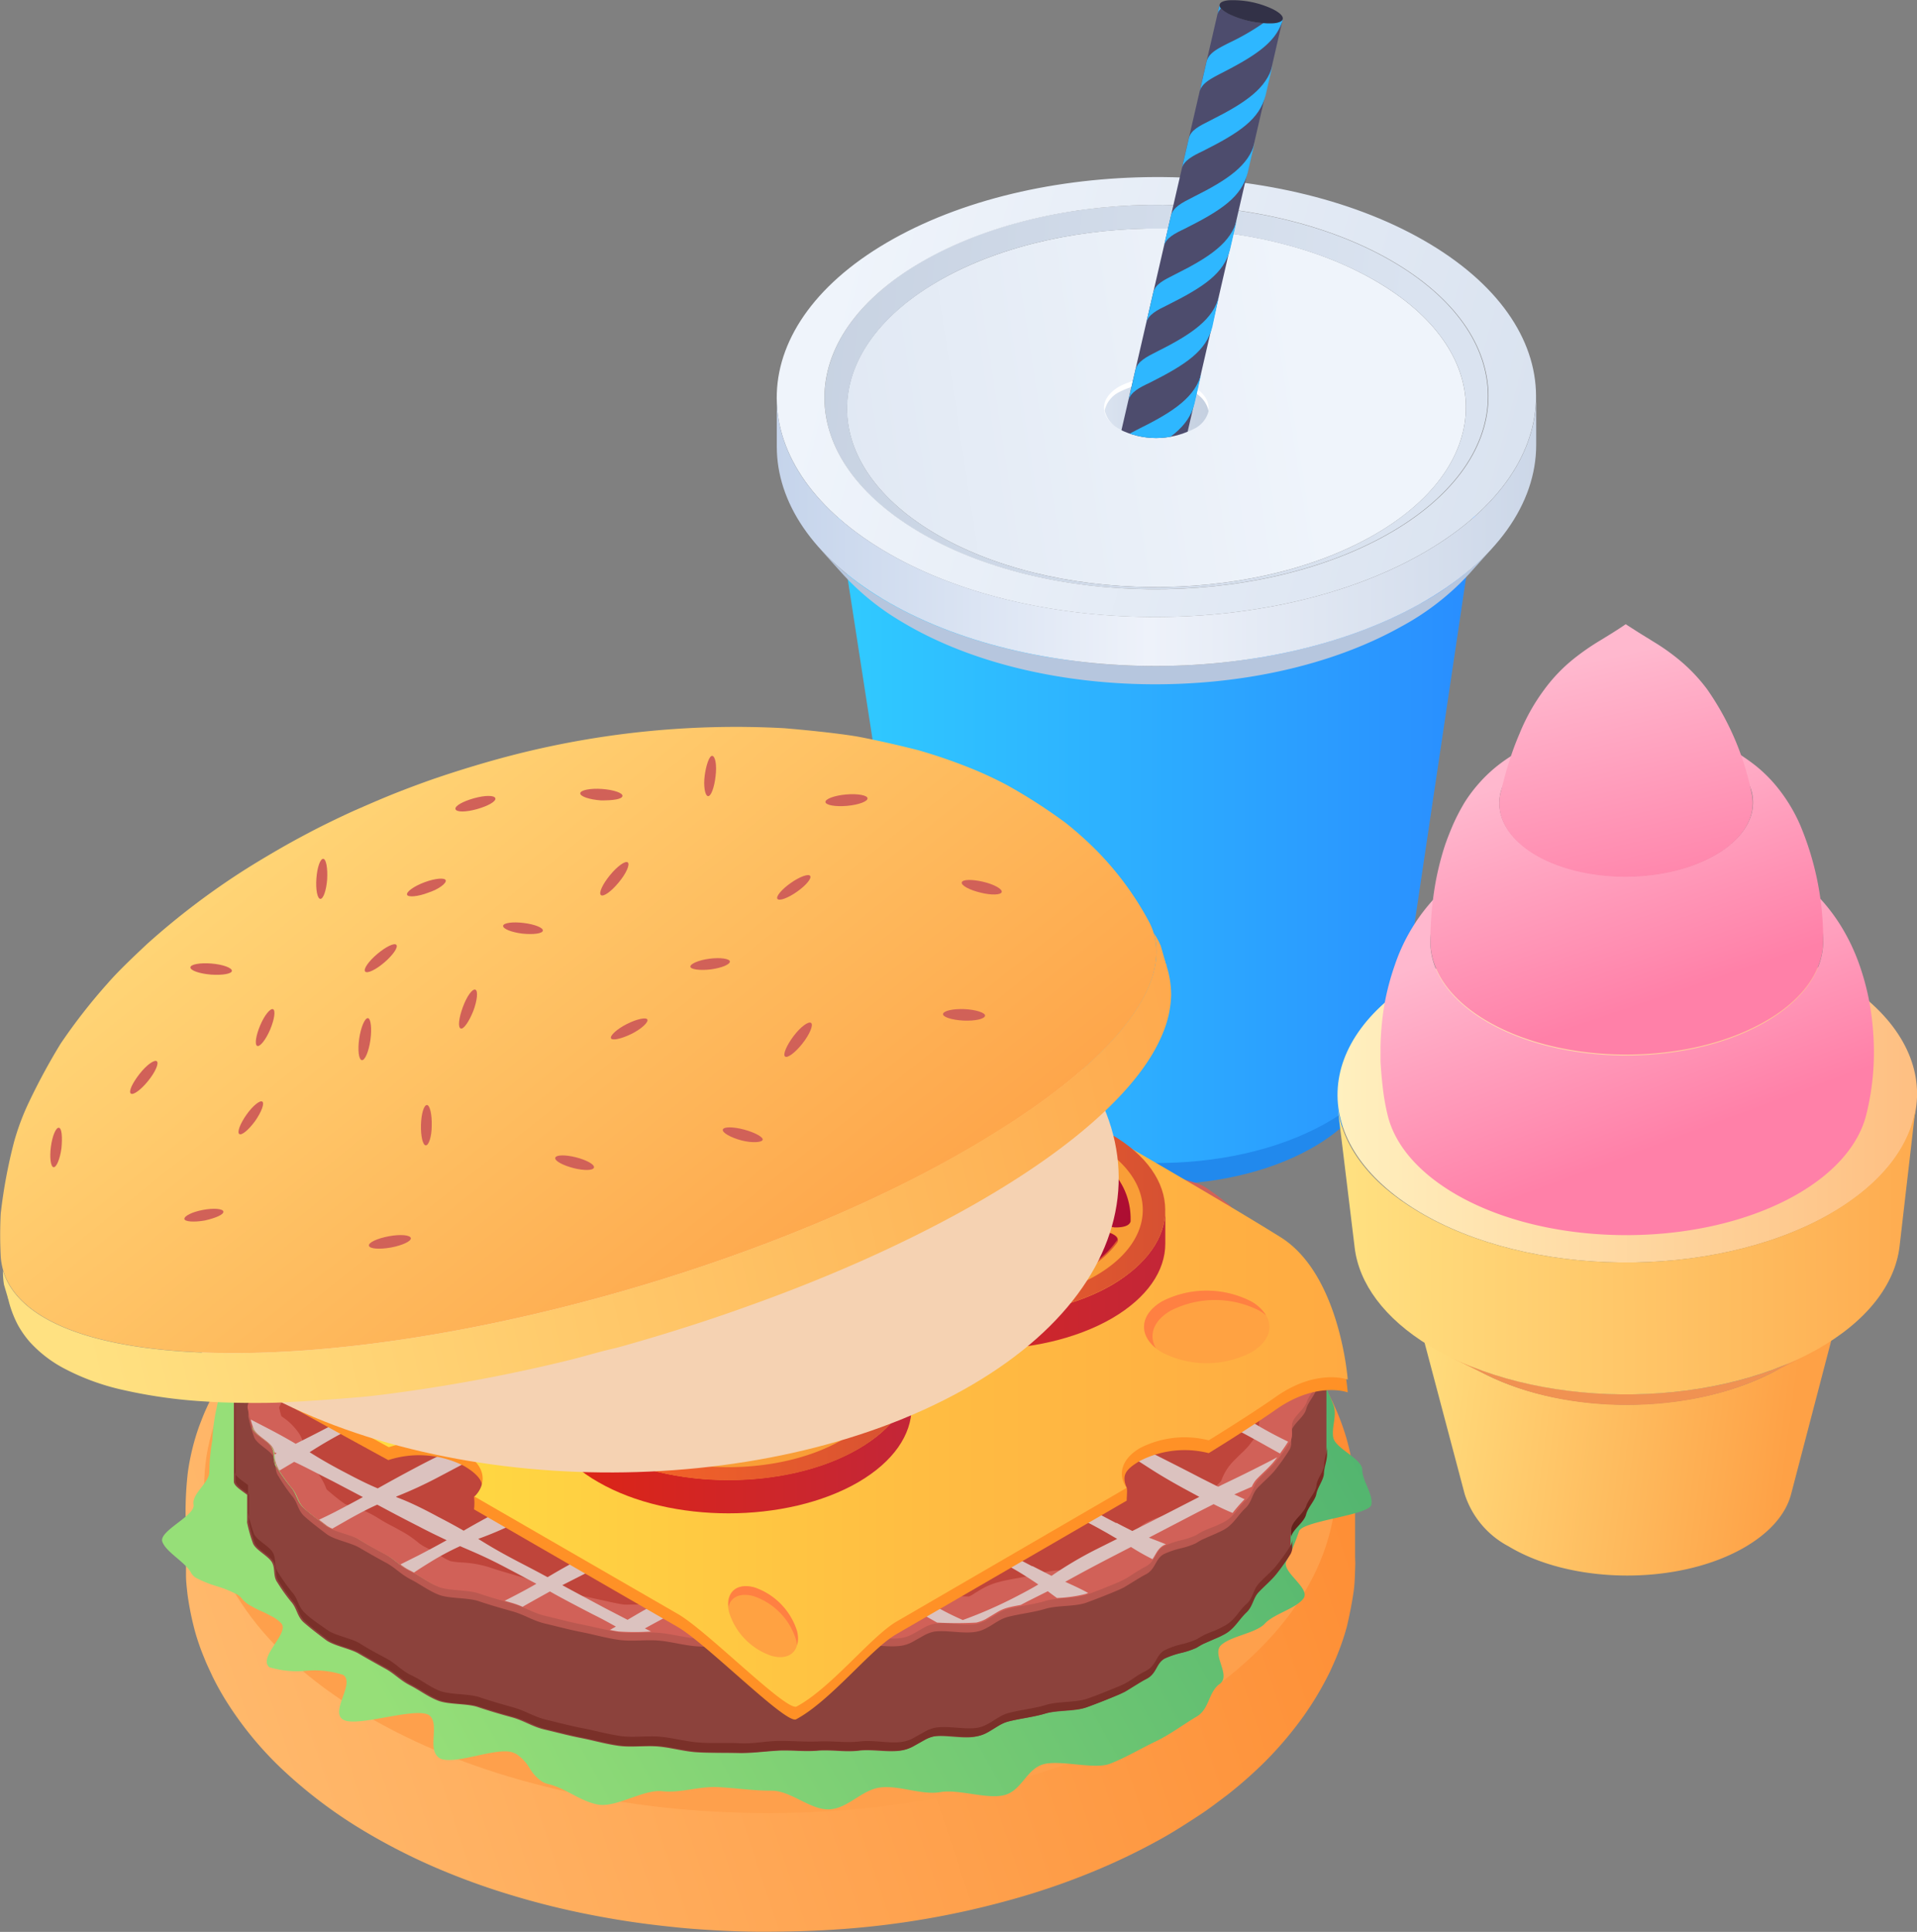 <svg xmlns="http://www.w3.org/2000/svg" xmlns:xlink="http://www.w3.org/1999/xlink" viewBox="0 0 187.16 188.57"><rect x="0" y="0" width="187.16" height="188.57" fill="#808080" stroke="none"/><defs><style>.cls-1{fill:none;}.cls-2{isolation:isolate;}.cls-3{fill:#2189ed;}.cls-4{fill:url(#linear-gradient);}.cls-5{fill:url(#linear-gradient-2);}.cls-6{fill:url(#linear-gradient-3);}.cls-7{fill:#b6c6de;}.cls-8{fill:url(#linear-gradient-4);}.cls-9{fill:url(#linear-gradient-5);}.cls-10{fill:#fff;}.cls-11{fill:url(#linear-gradient-6);}.cls-12{clip-path:url(#clip-path);}.cls-13{fill:#4d4c6d;}.cls-14{fill:#2eb7ff;}.cls-15{fill:#323147;}.cls-16{fill:url(#linear-gradient-7);}.cls-17{fill:#fea04c;}.cls-18{fill:url(#linear-gradient-8);}.cls-19{fill:#8c423c;}.cls-20{fill:url(#linear-gradient-9);}.cls-21{fill:url(#linear-gradient-10);}.cls-22{fill:#7a3029;}.cls-23{fill:url(#linear-gradient-11);}.cls-24{fill:#ba5850;}.cls-25{fill:#d16158;}.cls-26{fill:#bf453b;}.cls-27{fill:#dbc2bf;}.cls-27,.cls-49{mix-blend-mode:multiply;}.cls-28{fill:#ff9126;}.cls-29{fill:url(#linear-gradient-12);}.cls-30{fill:#ffa242;}.cls-31{fill:#ff8042;}.cls-32{fill:url(#linear-gradient-13);}.cls-33{fill:url(#linear-gradient-14);}.cls-34{fill:#ef8b46;}.cls-35{fill:#f99e37;}.cls-36{fill:url(#linear-gradient-15);}.cls-37{fill:url(#linear-gradient-16);}.cls-38{fill:url(#linear-gradient-17);}.cls-39{fill:url(#linear-gradient-18);}.cls-40{fill:url(#linear-gradient-19);}.cls-41{fill:url(#linear-gradient-20);}.cls-42{fill:url(#linear-gradient-21);}.cls-43{fill:url(#linear-gradient-22);}.cls-44{fill:url(#linear-gradient-23);}.cls-45{fill:url(#linear-gradient-24);}.cls-46{fill:url(#linear-gradient-25);}.cls-47{fill:url(#linear-gradient-26);}.cls-48{fill:url(#linear-gradient-27);}.cls-49{fill:#f5d2b2;}.cls-50{fill:url(#linear-gradient-28);}.cls-51{fill:url(#linear-gradient-29);}.cls-52{fill:url(#linear-gradient-30);}.cls-53{fill:#f09252;}.cls-54{fill:url(#linear-gradient-31);}.cls-55{fill:url(#linear-gradient-32);}.cls-56{fill:url(#linear-gradient-33);}.cls-57{fill:url(#linear-gradient-34);}.cls-58{fill:url(#linear-gradient-35);}</style><linearGradient id="linear-gradient" x1="81.53" y1="83.81" x2="144.33" y2="83.81" gradientUnits="userSpaceOnUse"><stop offset="0" stop-color="#30cbff"/><stop offset="1" stop-color="#298dff"/></linearGradient><linearGradient id="linear-gradient-2" x1="127.51" y1="40.45" x2="60.09" y2="50.76" gradientUnits="userSpaceOnUse"><stop offset="0" stop-color="#eff4fb"/><stop offset="1" stop-color="#dae3f0"/></linearGradient><linearGradient id="linear-gradient-3" x1="137.03" y1="43.77" x2="71.17" y2="37.93" gradientUnits="userSpaceOnUse"><stop offset="0" stop-color="#dae3f0"/><stop offset="1" stop-color="#c5d0e0"/></linearGradient><linearGradient id="linear-gradient-4" x1="80.93" y1="32.97" x2="147.38" y2="50.97" xlink:href="#linear-gradient-2"/><linearGradient id="linear-gradient-5" x1="75.83" y1="54.7" x2="149.98" y2="54.7" gradientUnits="userSpaceOnUse"><stop offset="0" stop-color="#c5d4eb"/><stop offset="0.49" stop-color="#eef2fa"/><stop offset="1" stop-color="#ccd7e8"/></linearGradient><linearGradient id="linear-gradient-6" x1="107.85" y1="42.95" x2="117.95" y2="42.95" xlink:href="#linear-gradient-3"/><clipPath id="clip-path" transform="translate(0 -2.87)"><path class="cls-1" d="M117,41.45l9.08-38.14L118.86,0l-9,40.82a5.71,5.71,0,0,0-.61.29,2.65,2.65,0,0,0-1.44,1.82,2.68,2.68,0,0,0,1.46,1.83,7.91,7.91,0,0,0,7.2,0A2.65,2.65,0,0,0,118,43,2.43,2.43,0,0,0,117,41.45Z"/></clipPath><linearGradient id="linear-gradient-7" x1="12.75" y1="174.13" x2="151.76" y2="127.8" gradientUnits="userSpaceOnUse"><stop offset="0" stop-color="#ffbc70"/><stop offset="1" stop-color="#fe8529"/></linearGradient><linearGradient id="linear-gradient-8" x1="36.63" y1="167.85" x2="131.88" y2="114.85" gradientUnits="userSpaceOnUse"><stop offset="0" stop-color="#96df78"/><stop offset="1" stop-color="#49af6e"/></linearGradient><linearGradient id="linear-gradient-9" x1="10219.46" y1="142.21" x2="10219.47" y2="142.21" gradientTransform="matrix(-1, 0, 0, 1, 10345.48, 0)" gradientUnits="userSpaceOnUse"><stop offset="0" stop-color="#7d2b23"/><stop offset="1" stop-color="#61221b"/></linearGradient><linearGradient id="linear-gradient-10" x1="10322.1" y1="134.19" x2="10322.34" y2="134.21" xlink:href="#linear-gradient-9"/><linearGradient id="linear-gradient-11" x1="10215.9" y1="148.33" x2="10219.44" y2="148.62" xlink:href="#linear-gradient-9"/><linearGradient id="linear-gradient-12" x1="20.31" y1="137.17" x2="131.58" y2="137.17" gradientUnits="userSpaceOnUse"><stop offset="0" stop-color="#ffe642"/><stop offset="0.64" stop-color="#ffbc42"/><stop offset="1" stop-color="#ffaa42"/></linearGradient><linearGradient id="linear-gradient-13" x1="42.04" y1="122.51" x2="77.9" y2="122.51" gradientUnits="userSpaceOnUse"><stop offset="0.01" stop-color="#de2514"/><stop offset="1" stop-color="#c32638"/></linearGradient><linearGradient id="linear-gradient-14" x1="42.05" y1="115.71" x2="77.9" y2="115.71" gradientUnits="userSpaceOnUse"><stop offset="0" stop-color="#ff6924"/><stop offset="1" stop-color="#d65132"/></linearGradient><linearGradient id="linear-gradient-15" x1="47.49" y1="100.73" x2="95.87" y2="131.74" gradientUnits="userSpaceOnUse"><stop offset="0" stop-color="#d41540"/><stop offset="0.03" stop-color="#d2153f"/><stop offset="0.67" stop-color="#a30c2e"/><stop offset="0.99" stop-color="#910827"/></linearGradient><linearGradient id="linear-gradient-16" x1="42.56" y1="108.43" x2="90.93" y2="139.43" xlink:href="#linear-gradient-15"/><linearGradient id="linear-gradient-17" x1="42.9" y1="107.9" x2="91.27" y2="138.91" xlink:href="#linear-gradient-15"/><linearGradient id="linear-gradient-18" x1="77.91" y1="127.73" x2="113.77" y2="127.73" xlink:href="#linear-gradient-13"/><linearGradient id="linear-gradient-19" x1="77.92" y1="120.93" x2="113.77" y2="120.93" xlink:href="#linear-gradient-14"/><linearGradient id="linear-gradient-20" x1="83.36" y1="105.95" x2="131.74" y2="136.96" xlink:href="#linear-gradient-15"/><linearGradient id="linear-gradient-21" x1="78.43" y1="113.65" x2="126.8" y2="144.65" xlink:href="#linear-gradient-15"/><linearGradient id="linear-gradient-22" x1="78.77" y1="113.12" x2="127.14" y2="144.13" xlink:href="#linear-gradient-15"/><linearGradient id="linear-gradient-23" x1="53.14" y1="143.76" x2="89.01" y2="143.76" xlink:href="#linear-gradient-13"/><linearGradient id="linear-gradient-24" x1="53.15" y1="136.96" x2="89.01" y2="136.96" xlink:href="#linear-gradient-14"/><linearGradient id="linear-gradient-25" x1="58.59" y1="121.98" x2="106.97" y2="152.99" xlink:href="#linear-gradient-15"/><linearGradient id="linear-gradient-26" x1="53.66" y1="129.68" x2="102.04" y2="160.68" xlink:href="#linear-gradient-15"/><linearGradient id="linear-gradient-27" x1="54" y1="129.15" x2="102.38" y2="160.16" xlink:href="#linear-gradient-15"/><linearGradient id="linear-gradient-28" x1="21.12" y1="66.01" x2="79.01" y2="138.28" gradientUnits="userSpaceOnUse"><stop offset="0" stop-color="#ffe181"/><stop offset="1" stop-color="#fea146"/></linearGradient><linearGradient id="linear-gradient-29" x1="7.85" y1="132.97" x2="133.21" y2="103.11" xlink:href="#linear-gradient-28"/><linearGradient id="linear-gradient-30" x1="135.63" y1="138.71" x2="174.73" y2="143.88" xlink:href="#linear-gradient-28"/><linearGradient id="linear-gradient-31" x1="130.52" y1="109.7" x2="187.16" y2="109.7" gradientUnits="userSpaceOnUse"><stop offset="0" stop-color="#fff0bf"/><stop offset="1" stop-color="#febf82"/></linearGradient><linearGradient id="linear-gradient-32" x1="130.84" y1="125" x2="197.66" y2="124.74" xlink:href="#linear-gradient-28"/><linearGradient id="linear-gradient-33" x1="153.67" y1="91.43" x2="162.3" y2="114.62" gradientUnits="userSpaceOnUse"><stop offset="0" stop-color="#ffb8ce"/><stop offset="1" stop-color="#ff80a8"/></linearGradient><linearGradient id="linear-gradient-34" x1="153.46" y1="77.16" x2="161.48" y2="100.61" xlink:href="#linear-gradient-33"/><linearGradient id="linear-gradient-35" x1="155.54" y1="67.28" x2="161.2" y2="91.86" xlink:href="#linear-gradient-33"/></defs><g class="cls-2"><g id="Capa_2" data-name="Capa 2"><g id="OBJECTS"><path class="cls-3" d="M91.89,108.05c-.29-1.08-.59-2.15-.87-3.22.68,2.52,2.66,5,5.94,6.93,8.54,5.14,22.67,5.28,31.57.32,3.68-2.06,5.89-4.66,6.61-7.38-.28,1.08-.57,2.15-.85,3.23-.69,2.6-2.81,5.11-6.35,7.08-8.56,4.77-22.14,4.63-30.34-.3C94.44,112.8,92.54,110.47,91.89,108.05Z" transform="translate(0 -2.87)"/><path class="cls-4" d="M89.67,104Q85.6,77.73,81.53,51.41c.61,4,3.49,7.88,8.65,11,12,7.25,32,7.45,44.57.45,5.74-3.21,8.94-7.36,9.58-11.62q-3.93,26.34-7.85,52.68c-.47,3.17-2.86,6.27-7.14,8.65-9.37,5.23-24.24,5.07-33.22-.33C92.27,109.91,90.13,107,89.67,104Z" transform="translate(0 -2.87)"/><path class="cls-5" d="M134.7,30.53c-11.55-7-30.67-7.15-42.71-.44S79.55,47.88,91.1,54.83s30.68,7.15,42.72.44S146.25,37.48,134.7,30.53Z" transform="translate(0 -2.87)"/><path class="cls-6" d="M136.27,28.59c-12.38-7.45-32.89-7.66-45.8-.46s-13.33,19.08-1,26.53,32.9,7.66,45.81.46S148.66,36.05,136.27,28.59Zm-2.45,26.68c-12,6.71-31.17,6.52-42.72-.44S80,36.81,92,30.09s31.16-6.52,42.71.44S145.86,48.55,133.82,55.27Z" transform="translate(0 -2.87)"/><path class="cls-7" d="M82.36,59,80,56.38a26.85,26.85,0,0,0,6.14,4.94c14.18,8.53,37.64,8.77,52.42.53a27.84,27.84,0,0,0,7.28-5.65l-2.33,2.61a25.44,25.44,0,0,1-6.76,5.25c-13.73,7.66-35.53,7.44-48.7-.49A24.93,24.93,0,0,1,82.36,59Z" transform="translate(0 -2.87)"/><path class="cls-8" d="M139.65,26.71c-14.18-8.53-37.64-8.77-52.42-.53S72,48,86.15,56.54s37.64,8.77,52.41.53S153.82,35.24,139.65,26.71Zm-4.32,28.41c-12.91,7.2-33.42,7-45.81-.46s-12-19.33,1-26.53,33.42-7,45.8.46S148.24,47.92,135.33,55.12Z" transform="translate(0 -2.87)"/><path class="cls-9" d="M75.84,46.51c0-1.59,0-3.18,0-4.78,0,5.34,3.44,10.67,10.32,14.81,14.17,8.53,37.64,8.77,52.41.53,7.61-4.24,11.42-9.9,11.41-15.55,0,1.59,0,3.19,0,4.78,0,5.65-3.8,11.31-11.4,15.55-14.78,8.24-38.24,8-52.42-.53C79.28,57.18,75.86,51.85,75.84,46.51Z" transform="translate(0 -2.87)"/><path class="cls-10" d="M116.49,40.59a7.91,7.91,0,0,0-7.2,0c-2,1.15-2,3,0,4.16a7.91,7.91,0,0,0,7.2,0C118.5,43.61,118.49,41.74,116.49,40.59Z" transform="translate(0 -2.87)"/><path class="cls-11" d="M116.49,41.13a7.94,7.94,0,0,0-7.2,0,2.67,2.67,0,0,0-1.44,1.81,2.71,2.71,0,0,0,1.46,1.82,7.91,7.91,0,0,0,7.2,0A2.66,2.66,0,0,0,118,43,2.68,2.68,0,0,0,116.49,41.13Z" transform="translate(0 -2.87)"/><g class="cls-12"><path class="cls-13" d="M125.24,4.73,112.7,59.11c0,.2-.33.35-.84.41a9.28,9.28,0,0,1-4.37-.88c-.69-.35-1-.69-.95-1L119.08,3.31c-.06.26.26.6,1,.95a9.27,9.27,0,0,0,4.36.88C124.91,5.08,125.19,4.93,125.24,4.73Z" transform="translate(0 -2.87)"/><path class="cls-14" d="M108.9,59.17a8.53,8.53,0,0,0,3,.35h.07a4.79,4.79,0,0,0,1.18-2.19l.68-3C113.36,56.18,112,57.53,108.9,59.17Z" transform="translate(0 -2.87)"/><path class="cls-14" d="M109.59,52.18c-1.22.61-2,1-2.19,1.79l-.69,3c.19-.78,1.09-1.23,2-1.67,3.69-1.85,5.55-3.14,6.17-5.45l.68-2.95C115,49.09,113,50.5,109.59,52.18Z" transform="translate(0 -2.87)"/><path class="cls-14" d="M111.32,44.66c-1.21.61-1.95,1-2.19,1.79l-.68,2.95c.19-.78,1.13-1.26,2-1.67,3.69-1.85,5.56-3.14,6.17-5.45l.68-3C116.74,41.56,114.68,43,111.32,44.66Z" transform="translate(0 -2.87)"/><path class="cls-14" d="M113.05,37.14c-1.21.61-1.94,1-2.19,1.79l-.67,3c.18-.79,1.12-1.26,2-1.67,3.69-1.85,5.55-3.14,6.17-5.46L119,31.8C118.47,34,116.42,35.46,113.05,37.14Z" transform="translate(0 -2.87)"/><path class="cls-14" d="M114.79,29.62c-1.22.61-2,1-2.19,1.79l-.68,2.95c.19-.79,1.09-1.24,2-1.68,3.69-1.84,5.56-3.13,6.17-5.45l.68-2.95C120.21,26.52,118.16,27.94,114.79,29.62Z" transform="translate(0 -2.87)"/><path class="cls-14" d="M116.52,22.09c-1.21.61-1.94,1-2.19,1.79h0l-.69,3c.19-.79,1.09-1.24,2-1.67,3.7-1.85,5.56-3.14,6.17-5.46l.68-2.95C121.94,19,119.89,20.41,116.52,22.09Z" transform="translate(0 -2.87)"/><path class="cls-14" d="M118.26,14.58c-1.22.61-2,1-2.19,1.79l-.68,2.94c.18-.78,1.13-1.26,2-1.67,3.69-1.85,5.55-3.13,6.17-5.45l.68-2.95C123.67,11.48,121.62,12.89,118.26,14.58Z" transform="translate(0 -2.87)"/><path class="cls-14" d="M119.27,10c3.94-2,5.39-3.26,6-5.28-.06.19-.33.33-.84.39a5.44,5.44,0,0,1-1.07,0A23.07,23.07,0,0,1,120,7.05c-1.21.61-1.95,1-2.19,1.79l-.68,2.95C117.35,11,118.12,10.6,119.27,10Z" transform="translate(0 -2.87)"/><path class="cls-14" d="M119.08,3.31l-.22,1a1.37,1.37,0,0,1,.33-.61A.44.44,0,0,1,119.08,3.31Z" transform="translate(0 -2.87)"/><path class="cls-15" d="M124.28,3.77a9.09,9.09,0,0,0-4.36-.87c-1.17.13-1.13.74.11,1.36a9.27,9.27,0,0,0,4.36.88C125.57,5,125.52,4.4,124.28,3.77Z" transform="translate(0 -2.87)"/></g><g class="cls-2"><path class="cls-16" d="M132.3,154.83c0-.23,0-.48,0-.73v-3c0-.23,0-.44,0-.64v-.55a22.21,22.21,0,0,0-.89-6.81,24.41,24.41,0,0,0-2.75-6c-.78-1.18-1.94-2.68-2.84-3.77a28.16,28.16,0,0,0-2.15-2.22c-1.36-1.26-3.31-2.76-4.79-3.87-.8-.6-2-1.27-2.8-1.81a64.57,64.57,0,0,0-14.53-6.33c-1.39-.42-4.3-1.25-8.1-2s-7-1.08-8.44-1.24a98.86,98.86,0,0,0-17.29-.17A87.64,87.64,0,0,0,51,118.59a76.12,76.12,0,0,0-7.79,2.62,61.74,61.74,0,0,0-7.17,3.4,46.3,46.3,0,0,0-10.12,7.52c-.52.54-1.22,1.25-1.67,1.83-.87,1.11-2,2.62-2.74,3.8a24.4,24.4,0,0,0-1.38,2.63c-.23.49-.48,1.16-.68,1.67a22.8,22.8,0,0,0-1.11,4.52,33.58,33.58,0,0,0-.18,5.56v.75c0,3.25,0,3.25,0,3.8s.09,1.29.15,1.84a29,29,0,0,0,.75,3.66,22.83,22.83,0,0,0,.9,2.56c.2.53.54,1.21.77,1.72a26.84,26.84,0,0,0,1.5,2.67,34.06,34.06,0,0,0,5.43,6.53,46.29,46.29,0,0,0,7.88,5.92,59.6,59.6,0,0,0,6.93,3.55,69,69,0,0,0,7.44,2.71,77.87,77.87,0,0,0,7.84,1.94c3.57.7,6.3,1,8.11,1.19.63.07,4,.41,8.26.45,2.82,0,5.62-.07,8.33-.28a83.64,83.64,0,0,0,16.08-2.8,69.42,69.42,0,0,0,7.59-2.55,62.9,62.9,0,0,0,7.13-3.38c1.27-.69,2.89-1.74,4.1-2.54.76-.5,1.71-1.24,2.44-1.78a42.24,42.24,0,0,0,3.69-3.25,35.73,35.73,0,0,0,3.84-4.54,31.1,31.1,0,0,0,2.54-4.3c.23-.51.55-1.2.75-1.73a24.24,24.24,0,0,0,.89-2.65c.25-1.07.54-2.5.68-3.59.1-.75.11-1.77.14-2.53Z" transform="translate(0 -2.87)"/><path class="cls-17" d="M115.06,125.61c-21.13-12.72-56.11-13.07-78.13-.8s-22.74,32.54-1.61,45.26,56.1,13.07,78.12.79S136.18,138.32,115.06,125.61Z" transform="translate(0 -2.87)"/></g><path class="cls-18" d="M133,146.33c0-1.07-2.64-2.08-2.83-3.14s.41-2.17,0-3.22a23,23,0,0,0-1.49-3.09c-.54-1,1.6-2.68.88-3.67a32.6,32.6,0,0,0-2.6-3c-.88-.94-2.68-1.71-3.73-2.6a3.62,3.62,0,0,0-.61-.42,16.48,16.48,0,0,0-1.68-.79,14.59,14.59,0,0,1-1.68-.78,3.17,3.17,0,0,1-.36-.23c-1.18-.82-2.41-1.67-3.74-2.43s-4-.65-5.4-1.32-2.74-1.35-4.28-1.94a3,3,0,0,1-.51-.25,7.13,7.13,0,0,1-1.28-1,7,7,0,0,0-1.27-1,3.23,3.23,0,0,0-.73-.32c-1.64-.5-4-.12-5.7-.53s-3.89.23-5.66-.07-3.07-1.33-4.89-1.54-3.32-1.77-5.16-1.87-3.8,1-5.66,1-4-1.76-5.81-1.65-3.17,2.34-5,2.55-4.81-2-6.58-1.67-2.08,3.11-3.8,3.52-4.07,0-5.71.49-4.65-.13-6.19.48-1.69,2.42-3.13,3.11-.18,2.93-1.49,3.7-3.36,1-4.52,1.78a31.54,31.54,0,0,0-2.73,2.68c-1,.9-6.06.41-6.92,1.35s1.36,2.79.66,3.78A22.41,22.41,0,0,0,22,137.25a19.21,19.21,0,0,0-.86,3.09,18.3,18.3,0,0,0-.41,3.1,19,19,0,0,0-.29,3.1c0,1.07-1.74,2.13-1.54,3.2s-3.43,2.57-3.05,3.62,2.29,2,2.83,3.08a1.36,1.36,0,0,0,.57.5,11.15,11.15,0,0,0,1.91.76,11.09,11.09,0,0,1,1.92.77,1.55,1.55,0,0,1,.51.41,2.91,2.91,0,0,0,1,.79c.3.18.63.34,1,.5s.66.33,1,.5a3.44,3.44,0,0,1,.86.64c.88.94-2.31,3.32-1.15,4.3a9.44,9.44,0,0,0,3.55.35,8.9,8.9,0,0,1,3.66.4c1.18.81-1.33,3.6,0,4.37s6.8-1.2,8.3-.49c.63.36.58,1.24.53,2.12s-.1,1.75.67,2.18c1.55.59,5.4-1.13,7-.63a2.8,2.8,0,0,1,.43.19,4.29,4.29,0,0,1,1.26,1.35,4.06,4.06,0,0,0,1.24,1.33,2.27,2.27,0,0,0,.58.23c1.72.41,3.07,1.65,4.83,2s4.47-1.5,6.29-1.3,3.63-.5,5.47-.4,3.39.35,5.25.35,3.79,1.92,5.63,1.82,3.15-1.93,5-2.14,4,.77,5.81.46,4.51.71,6.22.3,2.16-2.49,3.78-3,5,.53,6.56-.07,3-1.48,4.45-2.17,2.69-1.65,4-2.42,1.13-2.38,2.28-3.21-.86-2.91.15-3.8,3.4-1.15,4.26-2.09,3.07-1.47,3.77-2.46-2.2-2.6-1.68-3.63a19.53,19.53,0,0,0,1.23-2.9c.34-1.06,6.9-1.56,7.07-2.62S133,147.41,133,146.33Z" transform="translate(0 -2.87)"/><g class="cls-2"><path class="cls-1" d="M23.25,132.33l0,11c0,.61,1.19,1.3,1.19,1.91l0-11C24.44,133.63,23.26,132.94,23.25,132.33Z" transform="translate(0 -2.87)"/><path class="cls-19" d="M23.27,136.91l0-4.58h0s0,.07,0,.11a.28.28,0,0,0,0,.12,1,1,0,0,0,.09.17,2.93,2.93,0,0,0,.28.36l.34.38a2.68,2.68,0,0,1,.28.35.76.76,0,0,1,.09.18.56.56,0,0,1,0,.12s0,.06,0,.09v3.63a.85.85,0,0,1,.28.46v.1l0,3.87s0,.05,0,.07c.27.66,1.47,1.18,1.85,1.83s.07,1.39.54,2a18.21,18.21,0,0,0,1.35,1.89c.56.62.57,1.39,1.23,2s1.42,1.16,2.16,1.72,2.35.78,3.18,1.31,1.73,1,2.62,1.48,1.43,1.17,2.39,1.62,1.69,1.08,2.71,1.49,2.84.27,3.93.64,2.18.68,3.32,1,2,.91,3.17,1.19,2.34.6,3.56.84,2.4.56,3.66.75,2.69-.05,4,.08,2.47.47,3.76.56,2.6,0,3.91.07,2.57-.21,3.89-.23,2.57.11,3.88.05,2.66.16,4,0,2.8.22,4.08.05a3.21,3.21,0,0,0,1.13-.38c.2-.1.39-.21.57-.32l.57-.32a3.45,3.45,0,0,1,1-.37c1.23-.21,3,.23,4.16,0a3.63,3.63,0,0,0,.91-.33l.68-.41c.24-.14.47-.29.71-.42a4.17,4.17,0,0,1,.75-.29c1.16-.3,2.49-.43,3.63-.78s2.88-.21,4-.6,2.16-.82,3.18-1.25l.47-.22a10.57,10.57,0,0,0,1-.62c.36-.22.73-.45,1.11-.65,1.05-.54.93-1.53,1.81-2a8.06,8.06,0,0,1,1.61-.57,8,8,0,0,0,1.52-.5c.32-.2.45-.27.6-.35s.62-.29,1-.43.65-.28,1-.44a3.46,3.46,0,0,0,.57-.35c.74-.56,1.06-1.28,1.72-1.86s.64-1.36,1.21-2,1.27-1.18,1.76-1.81a20.49,20.49,0,0,0,1.34-1.89,1.3,1.3,0,0,0,.16-.48v-.92a1.55,1.55,0,0,1,.12-.64c.31-.67,1.15-1.24,1.36-1.9s.93-1.3,1-2,.71-1.35.73-2,.3-1.24.3-1.85l0,11.05c0,.61-.28,1.24-.3,1.85s-.62,1.35-.74,2-.83,1.31-1,2-1,1.24-1.36,1.91a1.15,1.15,0,0,0-.1.33v1a1.41,1.41,0,0,1-.17.74,21.19,21.19,0,0,1-1.34,1.9c-.49.63-1.18,1.2-1.76,1.81s-.55,1.37-1.21,2-1,1.3-1.72,1.86a3.56,3.56,0,0,1-.58.35c-.29.16-.62.29-.94.43s-.66.29-1,.44c-.14.08-.28.15-.6.35a7.64,7.64,0,0,1-1.51.5,8.82,8.82,0,0,0-1.62.56c-.87.49-.76,1.48-1.8,2-.39.2-.75.43-1.11.65s-.68.43-1,.61l-.47.22c-1,.43-2.12.87-3.19,1.26s-2.85.25-4,.6-2.46.48-3.62.78a3.54,3.54,0,0,0-.75.29c-.25.13-.48.28-.71.42s-.45.28-.69.41a3.09,3.09,0,0,1-.9.32c-1.21.27-2.93-.17-4.16,0a3.45,3.45,0,0,0-1,.37l-.57.32-.57.32a3.34,3.34,0,0,1-1.14.38c-1.27.17-2.79-.16-4.07,0s-2.66-.11-4,0-2.58-.07-3.88,0-2.58.26-3.88.23-2.61,0-3.91-.07-2.48-.43-3.77-.56-2.72.1-4-.08-2.42-.52-3.65-.76-2.37-.55-3.56-.83-2-.87-3.17-1.19-2.23-.63-3.32-1-2.9-.22-3.93-.64-1.75-1-2.71-1.49-1.49-1.12-2.4-1.62-1.8-1-2.62-1.48-2.44-.76-3.17-1.31-1.51-1.14-2.17-1.72-.66-1.37-1.22-2a16.83,16.83,0,0,1-1.35-1.89c-.47-.63-.18-1.38-.55-2s-1.57-1.17-1.84-1.83a14.59,14.59,0,0,1-.57-2,.76.76,0,0,1,0-.21v-2.53c-.55-.43-1.3-.86-1.3-1.3l0-11.05C22.88,136.51,23.05,136.71,23.27,136.91Z" transform="translate(0 -2.87)"/><path class="cls-20" d="M126,142.28v-.1s0,0,0,0v.13Z" transform="translate(0 -2.87)"/><path class="cls-21" d="M23.25,132.34v3.74h0l0-3.74Z" transform="translate(0 -2.87)"/><path class="cls-22" d="M22.92,146.53c0,.44.75.87,1.3,1.3v2.54a.75.75,0,0,0,0,.2,14.59,14.59,0,0,0,.57,2c.27.66,1.46,1.18,1.84,1.83s.08,1.39.55,2a17.9,17.9,0,0,0,1.35,1.9c.56.61.57,1.38,1.22,2S31.21,161.45,32,162s2.34.78,3.17,1.31,1.73,1,2.62,1.48,1.43,1.17,2.4,1.62,1.69,1.08,2.71,1.49,2.83.27,3.93.64,2.18.68,3.32,1,2,.91,3.17,1.19,2.34.6,3.56.83,2.39.57,3.65.76,2.7-.05,4,.08,2.47.47,3.77.56,2.59,0,3.91.07,2.56-.22,3.88-.23,2.58.11,3.88.05,2.66.16,4,0,2.8.22,4.07.05a3.34,3.34,0,0,0,1.14-.38l.57-.32.57-.32a3.45,3.45,0,0,1,1-.37c1.23-.21,3,.22,4.16,0a3.42,3.42,0,0,0,.9-.33c.24-.13.47-.27.69-.41s.46-.29.71-.42a3.54,3.54,0,0,1,.75-.29c1.16-.3,2.49-.43,3.62-.78s2.88-.21,4-.6,2.16-.83,3.19-1.25l.47-.22c.36-.19.7-.41,1-.62s.72-.45,1.11-.65c1-.53.93-1.53,1.8-2a8.15,8.15,0,0,1,1.62-.57,7.64,7.64,0,0,0,1.51-.5c.32-.2.46-.27.6-.35.3-.15.63-.29,1-.43s.65-.28.94-.44a3,3,0,0,0,.58-.35c.74-.56,1.06-1.28,1.72-1.86s.63-1.36,1.21-2,1.27-1.18,1.76-1.81a21.07,21.07,0,0,0,1.34-1.89,1.34,1.34,0,0,0,.17-.72v.8a1.41,1.41,0,0,1-.17.74,21.19,21.19,0,0,1-1.34,1.9c-.49.63-1.18,1.2-1.76,1.81s-.55,1.37-1.21,2-1,1.3-1.72,1.86a3.56,3.56,0,0,1-.58.35c-.29.16-.62.29-.94.43s-.66.29-1,.44c-.14.08-.28.15-.6.35a7.64,7.64,0,0,1-1.51.5,8.82,8.82,0,0,0-1.62.56c-.87.49-.76,1.48-1.8,2-.39.2-.75.43-1.11.65s-.68.43-1,.61l-.47.22c-1,.43-2.12.87-3.19,1.26s-2.85.25-4,.6-2.46.48-3.62.78a3.54,3.54,0,0,0-.75.29c-.25.13-.48.28-.71.42s-.45.28-.69.41a3.09,3.09,0,0,1-.9.32c-1.21.27-2.93-.17-4.16,0a3.45,3.45,0,0,0-1,.37l-.57.32-.57.32a3.34,3.34,0,0,1-1.14.38c-1.27.17-2.79-.16-4.07,0s-2.66-.11-4,0-2.58-.07-3.88,0-2.58.26-3.88.23-2.61,0-3.91-.07-2.48-.43-3.77-.56-2.72.1-4-.08-2.42-.52-3.65-.76-2.37-.55-3.56-.83-2-.87-3.17-1.19-2.23-.63-3.32-1-2.9-.22-3.93-.64-1.75-1-2.71-1.49-1.49-1.12-2.4-1.62-1.8-1-2.62-1.48-2.44-.76-3.17-1.31-1.51-1.14-2.17-1.72-.66-1.37-1.22-2a16.83,16.83,0,0,1-1.35-1.89c-.47-.63-.18-1.38-.55-2s-1.57-1.17-1.84-1.83a14.59,14.59,0,0,1-.57-2,.76.76,0,0,1,0-.21v-2.53c-.55-.43-1.3-.86-1.3-1.3l0-11.05v0Z" transform="translate(0 -2.87)"/><path class="cls-23" d="M126.07,152.09a1.39,1.39,0,0,1,.1-.33c.31-.67,1.14-1.23,1.36-1.9s.93-1.3,1-2,.72-1.35.74-2,.29-1.22.29-1.82v.8c0,.61-.28,1.24-.3,1.85s-.62,1.35-.74,2-.83,1.31-1,2-1,1.24-1.36,1.91a1.19,1.19,0,0,0-.1.32Z" transform="translate(0 -2.87)"/><path class="cls-24" d="M124.56,146.28c-.49.63-1.18,1.19-1.76,1.8s-.55,1.38-1.21,2-1,1.3-1.72,1.86a3.56,3.56,0,0,1-.58.35c-.29.15-.62.29-.94.43s-.66.29-1,.44c-.14.08-.28.15-.6.35a7.64,7.64,0,0,1-1.51.5,8.82,8.82,0,0,0-1.62.56c-.87.49-.76,1.48-1.8,2-.39.2-.75.43-1.11.65s-.68.42-1,.61l-.47.22c-1,.43-2.12.87-3.19,1.26s-2.85.25-4,.6-2.46.48-3.62.78a3.54,3.54,0,0,0-.75.29c-.25.13-.48.28-.71.42a7.76,7.76,0,0,1-.69.4,3.1,3.1,0,0,1-.9.33c-1.21.26-2.93-.17-4.16,0a3.45,3.45,0,0,0-1,.37l-.57.32-.57.32a3.34,3.34,0,0,1-1.14.38c-1.27.17-2.79-.16-4.07-.05s-2.66-.11-4,0-2.58-.07-3.88-.05-2.58.26-3.88.23-2.61,0-3.91-.07-2.48-.43-3.77-.56-2.72.1-4-.08-2.42-.52-3.65-.76-2.37-.55-3.56-.83-2-.86-3.17-1.19-2.23-.63-3.32-1-2.9-.22-3.93-.64-1.75-1-2.71-1.49-1.49-1.13-2.4-1.62-1.8-1-2.62-1.48-2.44-.76-3.17-1.31-1.51-1.14-2.17-1.73-.66-1.36-1.22-2A16.83,16.83,0,0,1,27.21,147c-.47-.63-.18-1.38-.55-2s-1.57-1.17-1.84-1.83a14.59,14.59,0,0,1-.57-2,.76.76,0,0,1,0-.21v-2.53c-.55-.43-1.3-.86-1.3-1.3v-.65a1.35,1.35,0,0,0,.35.44l0-4.58h0s0,.07,0,.11a.28.28,0,0,0,0,.12,1,1,0,0,0,.09.17,2.93,2.93,0,0,0,.28.36l.34.38a2.68,2.68,0,0,1,.28.35.76.76,0,0,1,.09.18.56.56,0,0,1,0,.12s0,.06,0,.09v3.63a.85.85,0,0,1,.28.46v.1l0,3.87s0,.05,0,.07c.27.66,1.47,1.18,1.85,1.83s.07,1.39.54,2a18.21,18.21,0,0,0,1.35,1.89c.56.62.57,1.39,1.23,2s1.42,1.16,2.16,1.72,2.35.78,3.18,1.31,1.73,1,2.62,1.48,1.43,1.17,2.39,1.62,1.69,1.08,2.71,1.49,2.84.27,3.93.64,2.18.68,3.32,1,2,.91,3.17,1.19,2.34.6,3.56.84,2.4.56,3.66.75,2.69-.05,4,.08,2.47.47,3.76.56,2.6,0,3.91.07,2.57-.21,3.89-.23,2.57.11,3.88.05,2.66.16,4,0,2.8.22,4.08.05a3.21,3.21,0,0,0,1.13-.38c.2-.1.39-.21.57-.32l.57-.32a3.45,3.45,0,0,1,1-.37c1.23-.21,3,.23,4.16,0a3.63,3.63,0,0,0,.91-.33l.68-.41c.24-.14.47-.29.71-.42a4.17,4.17,0,0,1,.75-.29c1.16-.3,2.49-.43,3.63-.78s2.88-.21,4-.6,2.16-.82,3.18-1.25l.47-.22a10.57,10.57,0,0,0,1-.62c.36-.22.73-.45,1.11-.65,1.05-.54.93-1.53,1.81-2a8.06,8.06,0,0,1,1.61-.57,8,8,0,0,0,1.52-.5c.32-.2.45-.27.6-.35s.62-.29,1-.43.65-.28,1-.44a3.46,3.46,0,0,0,.57-.35c.74-.56,1.06-1.28,1.72-1.86s.64-1.36,1.21-2,1.27-1.18,1.76-1.81a20.49,20.49,0,0,0,1.34-1.89,1.3,1.3,0,0,0,.16-.48v-.92a1.55,1.55,0,0,1,.12-.64c.31-.67,1.15-1.24,1.36-1.9s.93-1.3,1-2,.71-1.35.73-2,.3-1.24.3-1.85v1.14c-.06.51-.25,1-.26,1.52,0,.67-.62,1.35-.74,2s-.83,1.31-1,2-1,1.24-1.36,1.91a1.19,1.19,0,0,0-.1.32v1a1.39,1.39,0,0,1-.17.74A21.19,21.19,0,0,1,124.56,146.28Z" transform="translate(0 -2.87)"/><path class="cls-25" d="M43,114.71a1.74,1.74,0,0,0-.85,1.07,1.67,1.67,0,0,1-.76,1c-1,.48-2.89.43-3.81.9s-1.11,1.33-1.93,1.86-1.55,1.07-2.3,1.63a1.28,1.28,0,0,1-.26.16,8.69,8.69,0,0,1-1.37.48,7.39,7.39,0,0,0-1.36.48,1.33,1.33,0,0,0-.33.21c-.66.59.42,1.66-.15,2.26a1.34,1.34,0,0,1-.37.26,8.33,8.33,0,0,1-1.24.46A7.61,7.61,0,0,0,27,126a1.15,1.15,0,0,0-.4.29,21.9,21.9,0,0,0-1.22,2,19.83,19.83,0,0,0-.78,2c-.31.66-1.14,1.3-1.35,2s1.28,1.46,1.17,2.13-1.53,1.31-1.55,2,1.77,1.32,1.85,2-.7,1.37-.52,2a13.26,13.26,0,0,0,.56,2c.27.66,1.47,1.18,1.85,1.83s.07,1.39.54,2a18.21,18.21,0,0,0,1.35,1.89c.56.62.57,1.39,1.23,2s1.42,1.16,2.16,1.72,2.35.78,3.18,1.31,1.73,1,2.62,1.48,1.43,1.17,2.39,1.62,1.69,1.08,2.71,1.49,2.84.27,3.93.64,2.18.68,3.32,1,2,.91,3.17,1.19,2.34.6,3.56.84,2.4.56,3.66.75,2.69-.05,4,.08,2.47.47,3.76.56,2.6,0,3.91.07,2.57-.21,3.89-.23,2.57.11,3.88.05,2.66.16,4,0,2.8.22,4.08.05a3.21,3.21,0,0,0,1.13-.38c.2-.1.39-.21.57-.32l.57-.32a3.45,3.45,0,0,1,1-.37c1.23-.21,3,.23,4.16,0a3.63,3.63,0,0,0,.91-.33l.68-.41c.24-.14.47-.29.71-.42a4.17,4.17,0,0,1,.75-.29c1.16-.3,2.49-.43,3.63-.78s2.88-.21,4-.6,2.16-.82,3.18-1.25l.47-.22a10.57,10.57,0,0,0,1-.62c.36-.22.73-.45,1.11-.65,1.05-.54.93-1.53,1.81-2a8.06,8.06,0,0,1,1.61-.57,8,8,0,0,0,1.52-.5c.32-.2.45-.27.6-.35s.62-.29,1-.43.65-.28,1-.44a3.46,3.46,0,0,0,.57-.35c.74-.56,1.06-1.28,1.72-1.86s.64-1.36,1.21-2,1.27-1.18,1.76-1.81a20.49,20.49,0,0,0,1.34-1.89c.39-.65,0-1.39.27-2s1.15-1.24,1.36-1.9.93-1.3,1-2,.71-1.35.73-2a13.39,13.39,0,0,0,.29-2.07c-.08-.67-.67-1.35-.85-2s-1.74-1.21-2-1.87.5-1.45.12-2.1-1.73-1.11-2.2-1.74.32-1.54-.24-2.15-2.7-.79-3.36-1.37-.42-1.44-1.16-2-1.45-1.13-2.27-1.66-2.36-.71-3.26-1.2-1.61-1-2.56-1.51-1.4-1.23-2.43-1.64-1.9-1-3-1.36-2.34-.65-3.48-1-2.84-.11-4-.39-2.1-.89-3.33-1.12-2.33-.72-3.59-.9-2.68-.1-4-.23-2.61-.2-3.9-.28-2.56-.58-3.87-.61-2.68,0-4,.06-2.58.52-3.89.58-2.6.12-3.89.24-2.54.3-3.82.46-2.34.6-3.6.81-2.94-.22-4.16,0a2.48,2.48,0,0,0-.63.23,5.69,5.69,0,0,0-.86.59,4.68,4.68,0,0,1-.86.59,2.25,2.25,0,0,1-.53.21c-1.17.3-3.11-.13-4.25.22a1.78,1.78,0,0,0-.4.17,4.09,4.09,0,0,0-.93.69,5,5,0,0,1-.93.69l-.31.14C46.08,114.54,44,114.28,43,114.71Z" transform="translate(0 -2.87)"/><path class="cls-26" d="M72.34,160.12c.47,0,1-.05,1.55-.1s1.31-.12,2-.13h.32l1.53,0c.42,0,.85,0,1.28,0l.61,0,.69,0c.5,0,1,0,1.49.06s.76,0,1.14,0l.51,0c.3,0,.61,0,.93,0,.5,0,1,0,1.53.07s.73.05,1.09.05a2.55,2.55,0,0,0,.39,0h0s0,0,0-.05a3.07,3.07,0,0,0,.36-.2c.3-.17.54-.31.78-.43a6.75,6.75,0,0,1,2-.69,7.68,7.68,0,0,1,1.39-.11c.46,0,.94,0,1.43.06.32,0,.65.05,1,.05h.26a4,4,0,0,0,.55-.32c.31-.19.61-.38.94-.55a6.47,6.47,0,0,1,1.42-.54c.63-.17,1.26-.28,1.88-.39s1.17-.22,1.61-.35a12.32,12.32,0,0,1,2.61-.42,9.22,9.22,0,0,0,1.22-.14c.89-.32,1.91-.73,3-1.19l.24-.11c.29-.15.54-.31.8-.47s.71-.45,1.11-.66a.59.59,0,0,1,0-.08,4.82,4.82,0,0,1,1.93-2,11.3,11.3,0,0,1,2.33-.85c.28-.08.67-.18.84-.25l.63-.35c.36-.18.74-.35,1.12-.52s.55-.23.78-.35l.15-.09a3.39,3.39,0,0,0,.42-.48,8.53,8.53,0,0,1,1-1.12,1.54,1.54,0,0,0,.08-.19,5.18,5.18,0,0,1,1.07-1.71c.24-.26.51-.51.77-.77a8.62,8.62,0,0,0,.81-.83c.39-.49.7-.92,1-1.32a4.14,4.14,0,0,1,.34-2.11,6.2,6.2,0,0,1,1.08-1.52c.07-.09.15-.17.22-.25a6.32,6.32,0,0,1,.77-1.39c0-.09.12-.17.17-.26a6.1,6.1,0,0,1,.55-1.42c0-.09.09-.17.12-.26a9,9,0,0,1,.2-1.18c0-.11.06-.21.08-.32l-.15-.27c-.12-.23-.26-.5-.39-.8l-.12-.08a5,5,0,0,1-2-2.1,3.46,3.46,0,0,1-.2-1.93,5.84,5.84,0,0,1-1.58-1.37,3.4,3.4,0,0,1-.65-1.87,6.35,6.35,0,0,1-2.56-1.24,4.47,4.47,0,0,1-1.28-2.07l-.16-.13c-.56-.42-1.08-.82-1.63-1.17-.08,0-.53-.17-.84-.26a10.27,10.27,0,0,1-2.22-.83c-.44-.24-.82-.48-1.2-.73a13.13,13.13,0,0,0-1.2-.7,7.61,7.61,0,0,1-1.8-1.21,4.6,4.6,0,0,0-.44-.35c-.58-.23-1.08-.49-1.53-.71a10.91,10.91,0,0,0-1.3-.59c-.59-.2-1.27-.38-2-.57l-1.36-.36a7.91,7.91,0,0,0-1.24-.09,12.85,12.85,0,0,1-2.62-.26,14,14,0,0,1-2-.69,6.31,6.31,0,0,0-1.14-.4c-.72-.14-1.37-.33-1.94-.5a11.9,11.9,0,0,0-1.51-.38,17.49,17.49,0,0,0-1.76-.1c-.67,0-1.36,0-2.07-.11-.89-.09-1.81-.15-2.8-.2l-1-.06a15.24,15.24,0,0,1-2.31-.38,9.57,9.57,0,0,0-1.42-.23h-.67l-1.78,0-1.41,0a8.22,8.22,0,0,0-1.4.22,13.81,13.81,0,0,1-2.36.36l-.64,0c-1.09.05-2.11.1-3.11.19-.84.08-1.66.18-2.53.3l-1.18.16a11.64,11.64,0,0,0-1.52.34c-.57.15-1.21.32-1.94.45a8.64,8.64,0,0,1-1.4.11c-.45,0-.92,0-1.4-.07-.32,0-.64,0-1,0h-.17l-.28.22a8.83,8.83,0,0,1-1.36.91,6,6,0,0,1-1.2.46,8.23,8.23,0,0,1-2,.22l-1,0h-1l-.22.2A7.52,7.52,0,0,1,49,116.37a6.4,6.4,0,0,1-.7.3,10.47,10.47,0,0,1-3,.45l-.46,0a4.13,4.13,0,0,1-1.92,2,9.94,9.94,0,0,1-3,.78l-.79.13a1.73,1.73,0,0,0-.15.2,6.59,6.59,0,0,1-1.58,1.5c-.72.46-1.36.93-2.13,1.51a5.8,5.8,0,0,1-.71.44,9.06,9.06,0,0,1-1.51.57,3.14,3.14,0,0,1-.87,2.25,4.33,4.33,0,0,1-1.18.86,10.51,10.51,0,0,1-1.75.66l-.45.14-.36.63-.42.71a3.82,3.82,0,0,0-.2.57,8.13,8.13,0,0,1-.44,1.18,5.17,5.17,0,0,1-.63,1,3.12,3.12,0,0,1,.65,2.44,3.23,3.23,0,0,1-.62,1.42,3.25,3.25,0,0,1,.94,1.9,3.87,3.87,0,0,1-.46,2.21.31.31,0,0,1,0,.08c.07.3.13.56.21.8l.18.13a6,6,0,0,1,1.62,1.67,4.69,4.69,0,0,1,.56,2V145l.37.56a7.79,7.79,0,0,0,.6.84,5.84,5.84,0,0,1,1,1.63,1.6,1.6,0,0,0,.1.23c.53.46,1.17,1,1.8,1.43.16.07.54.19.79.27a9.64,9.64,0,0,1,2.28,1c.49.31,1,.62,1.66.94l.79.44a10,10,0,0,1,1.49,1,4,4,0,0,0,.72.5,16.77,16.77,0,0,1,1.48.83,6.4,6.4,0,0,0,1.06.58,8.33,8.33,0,0,0,1.09.13,10.92,10.92,0,0,1,2.67.46c.88.3,1.77.55,2.71.83l.47.13a14.25,14.25,0,0,1,1.87.71,6.84,6.84,0,0,0,1.14.44l1.17.29c.77.19,1.51.37,2.25.51l1.55.34c.69.15,1.33.3,2,.4a6.09,6.09,0,0,0,.69,0h.81l1,0a10.33,10.33,0,0,1,1.3.06c.72.07,1.39.19,2,.3a14,14,0,0,0,1.66.25c.66,0,1.38,0,2.15,0l1.61,0Z" transform="translate(0 -2.87)"/></g><path class="cls-27" d="M32.69,150.46c-.57.29-1.07.53-1.54.75l.76.58a2.51,2.51,0,0,0,.54.29c.45-.26,1-.57,1.61-.92,1.15-.64,2-1.08,2.77-1.42,1,.53,2,1.08,4.05,2.12,1.14.6,2,1,2.73,1.35-.68.38-1.52.84-2.73,1.47l-1.78.89a5.17,5.17,0,0,0,1,.63l.32.17c.44-.31,1-.66,1.65-1.06a26.42,26.42,0,0,1,2.85-1.52c1.27.56,2.42,1,4.73,2.23,1.19.62,2,1.07,2.72,1.44-.72.42-1.6.9-3,1.61l-.1.05.75.22a7.67,7.67,0,0,1,1,.37c1.15-.66,2-1.12,2.67-1.5,1,.57,2.06,1.13,4.18,2.23,1,.49,1.66.87,2.26,1.2l-.59.33c.28.05.56.11.85.15a23.8,23.8,0,0,0,3.17,0l-.6-.3c1.06-.58,2.09-1.14,4.28-2.27l2.55-1.33c1.17.62,2.18,1.17,4.53,2.39l2.26,1.18-1.58.81c.3,0,.61,0,.92,0,.62,0,1.23,0,1.85,0l.16-.09.17.1c.57,0,1.13,0,1.7,0a14.09,14.09,0,0,1,1.59,0c-.67-.38-1.2-.7-1.8-1.06,1-.57,2-1.14,4.1-2.23l2.19-1.15c1.39.71,2.36,1.22,4.83,2.64l.78.44a34.82,34.82,0,0,0,3.82,0,3.63,3.63,0,0,0,.91-.33l.68-.41c.24-.14.47-.29.71-.42a4.17,4.17,0,0,1,.75-.29c.41-.11.85-.19,1.29-.27l.65-.34,2-1c.31.24.6.45.89.66a13.5,13.5,0,0,0,2.79-.39l.26-.1c-.74-.41-1.41-.71-2.24-1.09,1.2-.66,2.19-1.21,4.6-2.46l1.82-.94a22.41,22.41,0,0,0,2.1,1.19c.34-.49.49-1,1.07-1.35a1.73,1.73,0,0,1,.24-.1c-.53-.22-1.06-.42-1.66-.65l4.82-2.51,1.5-.76c.64.33,1.21.59,1.85.86a14.57,14.57,0,0,1,1.17-1.34h0l-1-.47,1.71-.75a2.56,2.56,0,0,1,.46-.73c.58-.61,1.27-1.18,1.76-1.81l.26-.34-.66.35c-2.62,1.35-3.68,1.83-5.11,2.53l-1.63-.82c-2.5-1.3-3.54-1.81-4.86-2.48,1.47-.71,2.5-1.19,5.16-2.56l1.24-.65c1.29.63,2.33,1.14,4.68,2.46l1.45.81c.28-.39.55-.77.79-1.16l-.77-.38a38.91,38.91,0,0,1-4.43-2.62l5.44-2.81c.68-.36,1.23-.65,1.7-.92l.85.48c.13-.36.33-.73.48-1.09a.57.57,0,0,0-.13-.08l.2-.13a1.27,1.27,0,0,0,.09-.42c0-.51.22-1,.28-1.55-.82.4-1.49.7-2.3,1.09-.47-.26-1-.55-1.67-.89-2.6-1.35-3.62-1.84-5-2.54,1.54-.82,2.45-1.32,5.25-2.77l1-.51a1.14,1.14,0,0,0,0-.89c-.37-.64-1.73-1.11-2.2-1.74a.85.85,0,0,1-.15-.58c-1.75-.88-2.73-1.32-3.82-1.82l1.38-.66a3.08,3.08,0,0,1-1-.46,1.71,1.71,0,0,1-.21-.26l-1.57.72c-.68-.33-1.48-.73-2.53-1.27-2.34-1.22-3.45-1.71-4.71-2.29l3-1.48a3.53,3.53,0,0,1-.65-.28l-.63-.37c-1.15.5-2,.83-3.27,1.38-.64-.31-1.4-.69-2.36-1.19-1.89-1-2.88-1.54-3.78-2.07,1.2-.67,1.92-1.12,3.16-1.8a9.06,9.06,0,0,0-1.1-.46c-.14,0-.31-.09-.46-.13-1.17.57-2,.93-3.15,1.5-.71-.4-1.56-.86-2.82-1.52-1.86-1-3-1.47-4-1.92l.39-.21a6.39,6.39,0,0,0-.81-.21c-1.23-.24-2.33-.72-3.59-.9-.41-.06-.83-.09-1.26-.11.92.49,1.62.87,2.19,1.2l-1.33.69c-2.94,1.52-3.85,2-5.57,2.85-.75-.35-1.64-.78-2.85-1.41-1.68-.87-2.65-1.41-3.49-1.89,1.33-.66,2.2-1.07,3.86-1.92-.83-.12-1.65-.33-2.47-.45-1.17.56-2,.91-3.07,1.41-.65-.36-1.44-.78-2.54-1.36-.76.1-1.51.29-2.27.42l.23.12c1.36.7,2.26,1.18,3,1.58l-1.48.76c-2.72,1.4-3.55,2-4.94,2.78-.76-.44-1.67-1-3.16-1.73s-2.66-1.33-3.57-1.75l1.94-1-.55.07c-1.26.17-2.34.6-3.6.81a6.76,6.76,0,0,1-1.63,0L60,111l-1.46.77c-2.53,1.31-3.65,1.77-5,2.41l-3.37-1.74h0a2.71,2.71,0,0,0-.41.09,1.78,1.78,0,0,0-.4.17,4.09,4.09,0,0,0-.93.69c1.49.77,2.51,1.23,3.41,1.6-.55.27-1.18.58-1.94,1-2.62,1.35-3.67,1.83-5.11,2.53-.74-.44-1.64-1-3.07-1.69l-.12-.06a.64.64,0,0,1-.16.11,8,8,0,0,1-2.12.49l.66.35,3.14,1.62c-.51.26-1.09.55-1.79.92-2.15,1.11-3.12,1.7-4.11,2.3-.83-.41-1.81-.9-3.3-1.67l-.52.38a1.28,1.28,0,0,1-.26.16,4.9,4.9,0,0,1-.75.29c1.53.8,2.47,1.32,3.25,1.77-.62.34-1.37.75-2.39,1.28-2.26,1.17-3.37,1.68-4.57,2.23-.51-.24-1.09-.52-1.78-.87a1.69,1.69,0,0,0-.24.2,7.9,7.9,0,0,0-.53.8l1.12.55c-.56.26-1.2.58-2,1-.24.54-.35,1.11-.6,1.64a1.37,1.37,0,0,1-.13.2l1.53-.78c1.13-.59,2-1,2.7-1.34.94.45,2,1,3.73,1.86C34,131,35,131.52,35.77,132c-.64.37-1.44.8-2.56,1.39-2,1-3.13,1.54-4.21,2l-3.3-1.74c-1-.5-1.75-.87-2.42-1.17.18.59,1.26,1.25,1.16,1.83a.6.6,0,0,1-.08.19l3.09,1.59c-.77.36-1.68.8-2.95,1.46l-.23.12a1.18,1.18,0,0,1,.47.63,3.44,3.44,0,0,1-.45,1.38l2.2-1.12c1.26-.66,2.08-1.14,2.74-1.56l3.39,1.75c1.31.68,2.19,1.16,2.91,1.56-.69.39-1.54.85-2.77,1.49-1.88,1-2.93,1.51-3.89,2-.7-.42-1.57-.91-2.9-1.6l-1.49-.77a6.17,6.17,0,0,0,.3.92c.27.66,1.47,1.18,1.85,1.83a1.46,1.46,0,0,1,.16.44l.23.11a1.24,1.24,0,0,1-.2.1,2.59,2.59,0,0,0,.35,1.37c0,.07.09.14.14.2l1.41-.84c1,.46,2,1,3.82,1.92L35.43,149C34.74,149.38,33.9,149.83,32.69,150.46Zm4.2-17.83c.88.51,1.87,1.07,3.72,2,1.2.63,2.08,1.06,2.83,1.41-.69.33-1.5.72-2.54,1.27-2.06,1.07-3,1.64-4,2.21L34,138.06c-1.7-.88-2.69-1.41-3.56-1.88a30.87,30.87,0,0,1,3.82-2.28C35.35,133.34,36.18,133,36.89,132.63Zm62.33,6.54,2.13,1.1-2.08,1.09c-2.59,1.34-3.49,1.9-4.79,2.65-.64-.31-1.38-.68-2.33-1.18-2.25-1.16-3.36-1.67-4.56-2.22a50.89,50.89,0,0,1,4.81-2.81c.68-.36,1.26-.65,1.77-.9A49,49,0,0,1,99.22,139.17Zm-7.17-5c-2.38-1.24-3.36-1.79-4.53-2.45,1.46-.67,2.55-1.13,5.16-2.48.66-.34,1.2-.62,1.7-.86a37.8,37.8,0,0,0,4.15,2.44c1,.54,1.84.93,2.54,1.24l-1.46.77c-2.64,1.37-3.75,1.81-5.26,2.49C93.72,135.05,93,134.68,92.05,134.2Zm-6,5.7c-.69-.33-1.51-.74-2.59-1.29-2.41-1.26-3.33-1.84-4.48-2.53l5-2.6,1.57-.8c1.24.64,2.29,1.16,4.71,2.42.89.46,1.62.81,2.25,1.1l-1.66.84A45.09,45.09,0,0,0,86.08,139.9ZM83,133c-2.58,1.34-3.5,1.89-4.8,2.63-.67-.39-1.51-.85-2.73-1.49A46,46,0,0,0,71,132c1.38-.79,2.25-1.34,4.93-2.73.77-.4,1.42-.72,2-1a26.09,26.09,0,0,0,4,2.43l2.66,1.38Zm2,7.61c-.54.31-1.17.67-2,1.09-2.46,1.27-3.51,1.79-4.81,2.43-.7-.35-1.54-.77-2.67-1.36-2.13-1.1-3.22-1.62-4.33-2.14a31.42,31.42,0,0,1,4.45-2.74l2.06-1.07,4.68,2.4C83.5,139.76,84.31,140.2,85,140.56Zm-15.25-.67c-.73-.36-1.6-.79-2.81-1.42-2-1.06-3.05-1.63-4-2.19,1.32-.67,2.35-1.19,4.86-2.49l2.16-1.15c1,.56,2,1.14,4,2.2l2.88,1.49-2,1.08C72.2,138.74,71.13,139.22,69.73,139.89ZM66.26,133c-2.47,1.27-3.38,1.86-4.56,2.56-.73-.41-1.62-.89-3-1.59-1.72-.89-2.73-1.42-3.61-1.89,1.25-.64,2.29-1.16,4.71-2.41.86-.45,1.51-.82,2-1.14a38.73,38.73,0,0,1,3.9,1.79c1.27.66,2.13,1.13,2.83,1.53C68,132.19,67.2,132.55,66.26,133Zm2.43,7.35c-.67.33-1.47.73-2.51,1.28-2.45,1.26-3.53,1.77-4.83,2.4l-2.66-1.36a39.29,39.29,0,0,1-3.78-2.2c1.11-.63,2.1-1.2,4.41-2.39L62,136.76l4.1,2.14C67.26,139.52,68.05,140,68.69,140.39Zm-15-.66c-.69-.43-1.55-.93-2.91-1.63-1.9-1-3-1.49-4-1.95A45.43,45.43,0,0,0,51.4,134c1.08-.56,1.88-1,2.56-1.32.94.43,2,.93,3.71,1.82,1.4.72,2.33,1.2,3.1,1.61-.65.37-1.45.81-2.58,1.4C56,138.69,54.87,139.2,53.7,139.73ZM45,135.36c-.77-.36-1.67-.8-2.92-1.45-1.77-.91-2.76-1.46-3.63-1.95,1.26-.53,2.44-1,4.71-2.17,1-.5,1.68-.9,2.27-1.25.9.43,1.93.93,3.58,1.79,1.34.69,2.28,1.15,3.07,1.52-.64.35-1.41.76-2.44,1.29C47.36,134.32,46.22,134.81,45,135.36Zm1.86-7.71A36.73,36.73,0,0,1,51,125.18c.7-.36,1.28-.65,1.81-.9,1,.49,2,1,4,2,1.25.65,2.18,1.08,3,1.42l-1.93,1c-2.39,1.24-3.36,1.8-4.54,2.45l-2.94-1.53C48.62,128.72,47.67,128.16,46.85,127.65Zm7.43-4c1.67-.73,2.81-1.12,5.6-2.57l2-1c.8.49,1.74,1,3.41,1.91,1.31.68,2.25,1.12,3.05,1.48-.53.29-1.16.63-2,1-2.79,1.45-3.8,1.9-5.4,2.68l-2.86-1.49Zm15.36.33c1.19.5,2.35,1,4.5,2.1a28.13,28.13,0,0,1,3.08,1.81l-2.08,1.07a60.06,60.06,0,0,1-5.56,2.52c-.81-.35-1.75-.79-3-1.46l-3.8-2a32.33,32.33,0,0,1,4.8-3C68.37,124.56,69.05,124.23,69.64,124Zm1.57-.71c1.45-.62,2.61-1.06,5.14-2.37l1.44-.77c1,.49,2.08,1,4,2,1.47.77,2.48,1.23,3.36,1.61l-1.64.85c-2.61,1.35-3.59,1.87-5,2.59-.83-.41-1.8-.89-3.29-1.66C73.16,124.41,72.19,123.83,71.21,123.24Zm15.42,1.1c1,.44,2.15.94,4,1.9,1.08.56,1.85,1,2.47,1.36-.5.28-1.09.59-1.82,1-2.57,1.34-3.55,1.86-4.88,2.57-.67-.36-1.47-.79-2.6-1.37-2.11-1.1-3.2-1.62-4.29-2.15a46.72,46.72,0,0,0,5.35-2.37Zm1.24-.63c1.64-.84,2.57-1.3,5.44-2.79l1.32-.68c1,.47,2,1,3.86,2l2.18,1.13-1.36.7c-2.88,1.5-3.61,2.06-5.14,3-.68-.32-1.49-.72-2.53-1.25C89.78,124.77,88.78,124.22,87.87,123.71ZM101.28,125l1.34-.7,4.3,2.21c.94.49,1.69.86,2.33,1.16l-1.41.72c-2.75,1.43-3.64,2-5.08,2.77-.61-.35-1.36-.76-2.37-1.28-2.24-1.16-3.39-1.65-4.61-2.19C97.43,126.92,98.45,126.49,101.28,125Zm9.42,3.34c1.36.6,2.5,1.07,5,2.35l2,1c-.5.24-1.06.51-1.72.86-2.91,1.51-3.77,2-5.42,2.87l-2.09-1.06c-2.34-1.21-3.27-1.8-4.37-2.46,1.49-.85,2.32-1.39,5.12-2.84Zm-1.27,7.72-1.77.92-4.8,2.49c-.56-.31-1.23-.66-2.08-1.11-2.41-1.24-3.54-1.72-4.87-2.31,1.46-.67,2.56-1.13,5.16-2.47l1.57-.83A50.11,50.11,0,0,1,107.4,135C108.25,135.4,108.89,135.76,109.43,136.08Zm-6.49,5,4.72,2.43c.85.44,1.51.8,2.06,1.11-.54.3-1.19.65-2,1.08-2.48,1.29-3.65,1.74-5.06,2.34-.51-.28-1.12-.59-1.86-1-2.31-1.2-3.42-1.7-4.65-2.27,1.27-.73,2.2-1.29,4.76-2.62C101.73,141.74,102.38,141.39,102.94,141.08ZM100.59,149l-1.72.86c-2.28,1.18-3.21,1.78-4.26,2.43-.52-.29-1.15-.63-1.93-1-2.29-1.19-3.4-1.7-4.62-2.26,1.22-.6,2.3-1.12,4.65-2.33l1.73-.92c1.09.62,2.07,1.19,4.34,2.36C99.47,148.44,100.06,148.73,100.59,149Zm-14-.68c-.69-.33-1.5-.74-2.57-1.3-2.3-1.19-3.39-1.7-4.6-2.28,1.38-.6,2.53-1.06,5-2.33.79-.4,1.41-.74,1.93-1,1,.59,2,1.16,4.21,2.28,1,.52,1.74.91,2.35,1.25-.5.28-1.09.59-1.82,1C88.74,147.06,87.78,147.63,86.63,148.29Zm-1.6.89-2.1,1.11a43.06,43.06,0,0,1-5,2.24c-.63-.31-1.36-.69-2.31-1.18L71,149c1.21-.66,2.21-1.21,4.62-2.46.82-.42,1.49-.75,2.07-1,1.27.58,2.38,1.08,4.74,2.31C83.57,148.39,84.37,148.82,85,149.18Zm-15.21-.82c-.69-.35-1.51-.77-2.63-1.36-2.06-1.06-3.13-1.59-4.19-2.11,1.32-.62,2.42-1.11,4.86-2.37.93-.48,1.61-.87,2.18-1.21a29.36,29.36,0,0,0,3.78,2.27c1.13.58,2,1,2.67,1.34-.56.28-1.21.61-2,1Zm-1.16.61c-.68.34-1.48.76-2.58,1.33-2.35,1.22-3.44,1.73-4.68,2.33-.73-.32-1.57-.72-2.65-1.28-2-1.06-3-1.62-4-2.18,1.15-.64,2.13-1.2,4.48-2.42,1-.52,1.78-.9,2.43-1.22,1.14.48,2.29,1,4.37,2.06C67.16,148.17,68,148.6,68.66,149ZM53,148.19l-2.44-1.3c-1.84-.95-2.83-1.51-3.71-2,1-.6,2-1.17,4.24-2.3l2.39-1.27c.87.55,1.82,1.14,3.74,2.14,1.13.58,2,1,2.7,1.32-.63.31-1.37.69-2.31,1.18C55.33,147.12,54.22,147.63,53,148.19Zm-7.83-4.29c-.69-.39-1.54-.85-2.77-1.49l-4.14-2.15,4.19-2.14c1.09-.57,1.93-1,2.65-1.29,1.07.48,2.18,1,4.17,2,1.33.68,2.19,1.18,2.88,1.6-.7.33-1.53.74-2.63,1.31C47.41,142.87,46.3,143.38,45.18,143.9ZM40.4,126.08c1.43.74,2.39,1.21,3.21,1.61-.64.3-1.38.67-2.33,1.16-2.21,1.15-3.17,1.73-4.19,2.35-.79-.43-1.73-.95-3.25-1.73-1.69-.88-2.74-1.38-3.65-1.82,1.2-.53,2.34-1,4.57-2.18l2.32-1.2C37.87,124.73,38.82,125.26,40.4,126.08ZM45,120.22l3.4,1.76,3.44,1.77-1.78.93c-2.18,1.13-3.33,1.62-4.51,2.15-.75-.46-1.66-1-3.15-1.75s-2.59-1.32-3.45-1.75l4.27-2.19C43.88,120.77,44.46,120.48,45,120.22Zm8.83-4.49c.93.38,2,.84,3.51,1.64s2.41,1.3,3.16,1.75c-.61.3-1.31.66-2.2,1.12-2.78,1.44-3.65,2-5.14,2.79l-3.38-1.75c-1.57-.82-2.51-1.35-3.29-1.81,1.51-.75,2.51-1.23,5.23-2.64Zm14.47-.55c-.43.23-.9.49-1.47.78-2.49,1.29-3.55,1.79-4.88,2.44-.84-.41-1.83-.89-3.33-1.67L55.21,115c1.29-.7,2.27-1.24,4.79-2.54l1.49-.78c.86.43,1.87.93,3.47,1.76S67.46,114.74,68.27,115.18Zm5,2.66c1.14.59,2,1,2.68,1.36l-1.42.73c-2.47,1.28-3.38,1.86-4.56,2.56-.69-.39-1.54-.86-2.78-1.51-1.66-.85-2.69-1.36-3.59-1.79,1.32-.63,2.39-1.13,4.85-2.4l1.42-.75C70.67,116.49,71.65,117,73.25,117.84ZM84.46,115l-1.37.71c-2.86,1.48-3.86,1.91-5.52,2.72-.71-.35-1.55-.78-2.69-1.37-1.63-.85-2.58-1.39-3.37-1.86,1.52-.82,2.41-1.33,5.21-2.78l1.42-.74c.86.46,1.85,1,3.53,1.86ZM90,117.89c1.46.76,2.42,1.24,3.23,1.65l-1.29.68L86.57,123c-.77-.43-1.7-.93-3.16-1.69-2-1-3.07-1.56-4.11-2.06,1.48-.89,2.23-1.46,5.07-2.93.49-.26.94-.48,1.35-.68C86.78,116.21,87.81,116.76,90,117.89Zm11.1-2.76-1.1.57c-2.78,1.44-3.57,2-5,2.85-.8-.39-1.75-.86-3.15-1.58-2.12-1.1-3.25-1.6-4.39-2.11a57.86,57.86,0,0,0,5.9-2.61l1.18-.62c.87.52,1.84,1.09,3.68,2C99.44,114.32,100.34,114.77,101.09,115.13Zm8,4-1.26.63c-2.75,1.43-3.75,1.89-5.29,2.65l-2.15-1.15c-1.86-1-2.93-1.48-3.91-2,1.53-.78,2.49-1.27,5.25-2.7l1.13-.6c1,.47,2,1,3.91,2C107.72,118.42,108.45,118.79,109.09,119.1Zm8.77,4.34-1.42.73c-2.91,1.5-3.9,1.92-5.64,2.75-.64-.31-1.38-.68-2.33-1.17-2.21-1.15-3.17-1.74-4.19-2.35,1.5-.86,2.31-1.4,5.14-2.86l1.29-.67c1.25.58,2.36,1.08,4.69,2.29Zm1.36,7.63L117.1,130c-2.44-1.27-3.55-1.76-4.87-2.38,1.7-.82,2.7-1.24,5.59-2.74l1.39-.71c1.17.63,2.19,1.17,4.54,2.39,1,.54,1.81,1,2.43,1.32l-1.27.67A58.21,58.21,0,0,1,119.22,131.07Zm-2,7.55c-2.58-1.34-3.7-1.8-5.14-2.46,1.64-.84,2.56-1.3,5.44-2.79l1.7-.89c1.4.68,2.46,1.16,5,2.5l1.67.87-1.81.92c-2.78,1.44-3.71,1.94-5.23,2.74C118.37,139.25,117.84,139,117.18,138.62Zm-6.25,5.29-2-1c-2.48-1.28-3.4-1.86-4.6-2.55,1.27-.73,2.18-1.29,4.74-2.61l1.62-.84a34.1,34.1,0,0,0,4.51,2.76c.67.35,1.24.63,1.74.88l-1.22.64A52.36,52.36,0,0,0,110.93,143.91Zm-2,7.6c-2.48-1.29-3.43-1.85-4.66-2.55,1.3-.69,2.29-1.22,4.82-2.54.77-.39,1.39-.72,1.94-1,1.18.74,2,1.34,4.46,2.69l1.55.84-1.54.79c-2.58,1.33-3.6,1.84-5,2.54C110.09,152.07,109.57,151.82,109,151.51Zm-8.19,4.22c-2.6-1.35-3.48-1.92-4.77-2.67,1.29-.56,2.44-1,4.78-2.25l1.82-.95a36.46,36.46,0,0,1,5,2.36c.57.31,1,.58,1.45.83l-2,1a37,37,0,0,0-4.41,2.61C102.15,156.42,101.53,156.11,100.79,155.73Zm-13.35,1.69c1.2-.66,2.18-1.21,4.59-2.45.89-.47,1.6-.82,2.22-1.11a27.12,27.12,0,0,1,5.36,2.5c.72.44,1.29.82,1.76,1.14-.56.34-1.24.71-2.15,1.18A43,43,0,0,1,94,161c-.53-.23-1.11-.5-1.78-.85C89.63,158.76,88.76,158.19,87.44,157.42Zm-3.29-1.8c-2.37-1.23-3.45-1.73-4.7-2.33,1.26-.62,2.33-1.13,4.73-2.37l2.08-1.06c1.12.62,2.11,1.19,4.43,2.39.84.43,1.55.77,2.17,1-.54.3-1.18.65-2,1.08-2.36,1.23-3.36,1.78-4.52,2.42C85.75,156.47,85.06,156.09,84.15,155.62Zm-12.6,1.73c1-.54,2-1.09,4.09-2.15,1-.51,1.73-.89,2.37-1.21,1.15.66,2.1,1.24,4.49,2.47.93.49,1.65.86,2.27,1.17l-2.2,1.16-4.14,2.13c-.59-.33-1.3-.71-2.23-1.2C73.83,158.49,72.77,158,71.55,157.35Zm-1.76-.89-2.06-1.06A39.28,39.28,0,0,0,63,153.3c1.08-.62,2.05-1.2,4.31-2.37l2.51-1.32c1.14.62,2.15,1.18,4.47,2.38.89.46,1.57.82,2.14,1.14-.7.3-1.5.68-2.53,1.21C71.9,155.4,70.83,155.94,69.79,156.46ZM54.9,157.6c1.07-.55,2.14-1.08,4.28-2.19,1.07-.56,1.85-1,2.5-1.34,1.11.54,2.2,1.07,4.36,2.19l2,1.07-2.6,1.33c-2.18,1.13-3.15,1.72-4.17,2.32l-2.2-1.14C57,158.73,55.94,158.17,54.9,157.6Zm-8.21-4.52a34.38,34.38,0,0,0,4.3-1.89l2.41-1.27c1,.5,2.11,1,4.1,2.06,1.07.56,1.88,1,2.55,1.3-.67.33-1.47.74-2.53,1.29-2.1,1.09-3.08,1.67-4.06,2.25-.68-.37-1.49-.8-2.63-1.39C48.64,154.29,47.69,153.7,46.69,153.08Zm-8-4.13A41.45,41.45,0,0,0,42.9,147l2.44-1.29c.87.49,1.85,1,3.63,2L51.43,149c-.66.32-1.43.7-2.44,1.22-1.86,1-2.84,1.54-3.72,2.06-.63-.36-1.4-.79-2.47-1.34C40.88,149.9,39.75,149.4,38.69,149ZM34,146.76c-1.93-1-2.89-1.59-3.77-2.14A43.08,43.08,0,0,1,34,142.45L36.77,141c1,.56,2,1.13,4,2.2,1.2.62,2,1.07,2.73,1.46-.7.33-1.53.74-2.62,1.31-2,1.06-3,1.62-4,2.18C36.11,147.83,35.21,147.4,34,146.76Z" transform="translate(0 -2.87)"/><path class="cls-28" d="M111.31,145.46a9.55,9.55,0,0,1,6.7-.75s3.95-2.42,6.57-4.26c4-2.8,7-1.67,7-1.67s-.74-10.27-6.56-13.9-17.09-10.14-27.35-16c-8.64-3.06-30.3-4.11-39.56-.62-3.45,1.3-12.75,7.41-12.75,7.41,2.33,1.39,2.33,3.6,0,5a9.52,9.52,0,0,1-8.59,0s-7.26,4-9.52,5.54a19,19,0,0,0-6.91,10.08,7.91,7.91,0,0,1,.23,1.25A13.11,13.11,0,0,1,26,138.8c3.35,1.93,11.91,6.59,11.91,6.59a9.7,9.7,0,0,1,7.37.56c1.75,1,2.46,2.21,1,3a5.23,5.23,0,0,1,0,1.25l19.9,11.49c2.83,1.64,10.6,9.55,11.55,9,3.39-1.82,7.27-6.85,9.77-8.3L110,149.35c0-.4.08-1.06,0-1.25C109.54,146.94,109.75,146.37,111.31,145.46Z" transform="translate(0 -2.87)"/><path class="cls-29" d="M111.31,144.21a9.55,9.55,0,0,1,6.7-.75s3.95-2.42,6.57-4.26c4-2.8,7-1.67,7-1.67s-.74-10.27-6.56-13.9-17.09-10.14-27.35-16c-8.64-3.06-30.3-4.11-39.56-.62-3.45,1.3-12.75,7.41-12.75,7.41,2.33,1.39,2.33,3.6,0,5a9.52,9.52,0,0,1-8.59,0s-7.26,4-9.52,5.54c-5.48,3.83-6.91,11.33-6.91,11.33s3.57,0,5.71,1.25c3.35,1.93,11.91,6.59,11.91,6.59a9.7,9.7,0,0,1,7.37.56c2,1.16,2.32,2.91,1,4.26l19.9,11.49c2.83,1.64,10.6,9.55,11.55,9,3.39-1.82,7.27-6.85,9.77-8.3L110,148.1C109.08,146.81,109.5,145.26,111.31,144.21Z" transform="translate(0 -2.87)"/><path class="cls-30" d="M83.13,134a9.57,9.57,0,0,0-8.66,0c-2.38,1.39-2.37,3.64,0,5a9.57,9.57,0,0,0,8.66,0C85.54,137.65,85.53,135.41,83.13,134Z" transform="translate(0 -2.87)"/><path class="cls-31" d="M75.3,134.94a9.55,9.55,0,0,1,8.65,0,4.64,4.64,0,0,1,.65.45A4,4,0,0,0,83.13,134a9.57,9.57,0,0,0-8.66,0c-2.14,1.25-2.34,3.19-.61,4.58C73.12,137.35,73.59,135.93,75.3,134.94Z" transform="translate(0 -2.87)"/><path class="cls-30" d="M91.68,118.49a6.19,6.19,0,0,0-5.59,0c-1.54.89-1.53,2.35,0,3.24a6.12,6.12,0,0,0,5.59,0C93.24,120.83,93.23,119.39,91.68,118.49Z" transform="translate(0 -2.87)"/><path class="cls-31" d="M86.62,119.08a6.19,6.19,0,0,1,5.59,0,2.81,2.81,0,0,1,.42.29,2.56,2.56,0,0,0-.95-.88,6.19,6.19,0,0,0-5.59,0c-1.39.8-1.52,2.06-.4,3C85.21,120.64,85.52,119.72,86.62,119.08Z" transform="translate(0 -2.87)"/><path class="cls-30" d="M65.41,112.36a7,7,0,0,0-6.36,0c-1.76,1-1.74,2.67,0,3.69a7,7,0,0,0,6.36,0C67.18,115,67.18,113.37,65.41,112.36Z" transform="translate(0 -2.87)"/><path class="cls-31" d="M59.65,113A7,7,0,0,1,66,113a4.33,4.33,0,0,1,.47.33,2.85,2.85,0,0,0-1.08-1,7,7,0,0,0-6.36,0c-1.58.92-1.72,2.35-.46,3.37C58.05,114.8,58.4,113.76,59.65,113Z" transform="translate(0 -2.87)"/><path class="cls-30" d="M122.13,129.89a9.54,9.54,0,0,0-8.66,0c-2.38,1.39-2.37,3.64,0,5a9.51,9.51,0,0,0,8.66,0C124.54,133.51,124.53,131.27,122.13,129.89Z" transform="translate(0 -2.87)"/><path class="cls-31" d="M114.3,130.8a9.55,9.55,0,0,1,8.65,0,5.68,5.68,0,0,1,.65.45,3.91,3.91,0,0,0-1.47-1.36,9.54,9.54,0,0,0-8.66,0c-2.14,1.25-2.34,3.19-.61,4.58C112.12,133.22,112.59,131.79,114.3,130.8Z" transform="translate(0 -2.87)"/><path class="cls-30" d="M41,128.23a6.57,6.57,0,0,0-6,0c-1.64,1-1.63,2.5,0,3.45a6.57,6.57,0,0,0,5.95,0C42.69,130.73,42.68,129.19,41,128.23Z" transform="translate(0 -2.87)"/><path class="cls-31" d="M35.65,128.86a6.52,6.52,0,0,1,5.94,0,3.2,3.2,0,0,1,.45.3,2.81,2.81,0,0,0-1-.94,6.57,6.57,0,0,0-6,0c-1.47.86-1.61,2.19-.42,3.15C34.15,130.52,34.48,129.54,35.65,128.86Z" transform="translate(0 -2.87)"/><path class="cls-30" d="M77.78,162.08a6.58,6.58,0,0,0-4.15-4.26c-1.82-.5-2.92.58-2.45,2.42a6.53,6.53,0,0,0,4.15,4.26C77.15,165,78.25,163.93,77.78,162.08Z" transform="translate(0 -2.87)"/><path class="cls-31" d="M73.57,158.67a6.51,6.51,0,0,1,4.15,4.26,3.51,3.51,0,0,1,.1.53,2.72,2.72,0,0,0,0-1.38,6.58,6.58,0,0,0-4.15-4.26c-1.64-.45-2.69.38-2.54,1.89C71.34,158.76,72.27,158.31,73.57,158.67Z" transform="translate(0 -2.87)"/><path class="cls-32" d="M77.9,115.76c0,1.09,0,2.18,0,3.27,0,2.64-1.74,5.27-5.2,7.29-7,4.05-18.33,4.05-25.36,0-3.53-2-5.3-4.72-5.29-7.4h0c0-1.08,0-2.17,0-3.26,0,2.68,1.76,5.36,5.29,7.4,7,4,18.38,4,25.35,0C76.16,121,77.9,118.41,77.9,115.76Z" transform="translate(0 -2.87)"/><path class="cls-33" d="M72.61,108.37c7,4.06,7.06,10.63.08,14.69s-18.33,4-25.35,0-7.06-10.63-.08-14.69S65.59,104.32,72.61,108.37Z" transform="translate(0 -2.87)"/><path class="cls-34" d="M51,112l.05,0,.78.56c.26.18.33.42.16.52a1.21,1.21,0,0,1-.9-.07l-1-.42-.09,0c-.25-.15-.26-.37,0-.52l.09,0A1,1,0,0,1,51,112Z" transform="translate(0 -2.87)"/><g class="cls-2"><path class="cls-34" d="M65.74,109.76c.18.11.24.26.13.42l-.5.65a.85.85,0,0,1-.72.32l-.14-.05a.38.38,0,0,1-.17-.45l.18-.71c.06-.23.43-.36.82-.3l.11,0A.89.89,0,0,1,65.74,109.76Z" transform="translate(0 -2.87)"/><path class="cls-34" d="M50.71,115.56a.22.22,0,0,1,.1.09c0,.14-.21.32-.59.4l-1.16.26a1,1,0,0,1-.68-.08.45.45,0,0,1-.18-.18l0-.07c-.1-.23.15-.44.55-.46l1.23-.08A1.41,1.41,0,0,1,50.71,115.56Z" transform="translate(0 -2.87)"/><path class="cls-34" d="M51.62,116.81h0c.15.11.06.34-.21.51l-.84.53a1,1,0,0,1-.93,0l0,0-.08,0c-.26-.18-.2-.43.15-.55l1-.39A1.26,1.26,0,0,1,51.62,116.81Z" transform="translate(0 -2.87)"/><path class="cls-34" d="M58.12,120.56c.16.1.14.33-.07.52l-.66.61a1,1,0,0,1-1,.08l-.09,0-.05,0c-.27-.16-.26-.39,0-.54l.91-.48a1.16,1.16,0,0,1,.88-.13Z" transform="translate(0 -2.87)"/><path class="cls-34" d="M62.87,121a.88.88,0,0,1,.25.22l.47.66c.16.22,0,.45-.42.51l-.12,0a1,1,0,0,1-.62-.09.38.38,0,0,1-.19-.23l-.16-.71a.38.38,0,0,1,.32-.48A.73.73,0,0,1,62.87,121Z" transform="translate(0 -2.87)"/><path class="cls-34" d="M62.64,109.54a.33.33,0,0,1,.19.25l.06.71a.45.45,0,0,1-.41.47.65.65,0,0,1-.4-.09.72.72,0,0,1-.26-.26l-.38-.69c-.12-.22.11-.44.51-.48h.12A.93.93,0,0,1,62.64,109.54Z" transform="translate(0 -2.87)"/><path class="cls-34" d="M68.44,110.85c.28.17.26.42-.06.56l-1,.44a1.17,1.17,0,0,1-.9.07c-.17-.1-.11-.33.13-.52l.75-.56a.94.94,0,0,1,1,0Z" transform="translate(0 -2.87)"/><path class="cls-34" d="M70.24,112.36a.4.4,0,0,1,.17.17l0,.06c.11.23-.12.44-.52.48l-1.22.11a1.44,1.44,0,0,1-.77-.1.15.15,0,0,1-.08-.08c-.07-.14.17-.32.54-.42l1.13-.29A.94.94,0,0,1,70.24,112.36Z" transform="translate(0 -2.87)"/><path class="cls-34" d="M60.29,121.09a.4.4,0,0,1,.19.43l-.12.71c0,.23-.4.38-.79.32h-.13a1,1,0,0,1-.31-.1c-.17-.1-.23-.25-.14-.4l.44-.67a.81.81,0,0,1,.7-.34A.44.44,0,0,1,60.29,121.09Z" transform="translate(0 -2.87)"/><path class="cls-35" d="M71.06,109.28c6.16,3.55,6.19,9.32.08,12.87s-16.08,3.56-22.24,0-6.19-9.32-.07-12.88S64.9,105.72,71.06,109.28Zm-5.64,3.27.46.26c.86.5,1.47.91,1.11,1.43s-1.7.74-2.55.73a11.25,11.25,0,0,0-1.48.16,1.16,1.16,0,0,1,.18.58l9.51,1.48c.35,0,1.38,0,1.54-.58.4-2.18-.7-4.44-3.28-6.21l-.13-.09-.13-.09-.13-.08,0,0-.09-.06,0,0-.09-.06,0,0-.13-.08-.15-.08,0,0a.31.31,0,0,0-.1,0l0,0-.11,0,0,0-.13-.07a22.08,22.08,0,0,0-11.28-2c-1,.1-1.14.72-1,.93l2.57,5.47A5.48,5.48,0,0,1,61,114a2.41,2.41,0,0,0,.28-.86,1.43,1.43,0,0,1,1.26-1.48,3.21,3.21,0,0,1,2.45.64l.45.26m-14.91,8.22,6.9-4a1.54,1.54,0,0,1-.52-.68,9.29,9.29,0,0,0-1.42.28,4.16,4.16,0,0,1-2.84.11l-.15-.08c-.7-.41-.33-1,0-1.83s.6-1.54,1.72-1.63a2.94,2.94,0,0,1,1.71.4,3.24,3.24,0,0,1,.67.51,3.77,3.77,0,0,0,.84.59l.15.09.14-.1a4.12,4.12,0,0,1,.64-.28l-2.57-5.51a.86.86,0,0,0-.34-.3,1.87,1.87,0,0,0-1.28-.2,17.39,17.39,0,0,0-4.11,1.59l-.25.14-.22.13-.23.14-.22.15-.22.15c-4.24,3-4.32,7.24-.33,10.28l.13.07a2.1,2.1,0,0,0,1.76,0m19.37.94.25-.14.24-.15a9.45,9.45,0,0,0,2.8-2.49c.2-.33,0-.61-.35-.78a1.56,1.56,0,0,0-.52-.2l-9.46-1.47a2.21,2.21,0,0,1-.62.53l-.16.07.15.09a5.69,5.69,0,0,0,1,.49,4.58,4.58,0,0,1,.89.38c.45.26.78.6.69,1-.15.65-1.34.78-2.8,1s-2.46.44-3.16,0l-.13-.08c-.7-.52-.27-1.23.17-1.65a2.61,2.61,0,0,0,.49-.82,4.37,4.37,0,0,1-.95-.22l-6.94,4a.56.56,0,0,0,0,1,22.94,22.94,0,0,0,17.64-.25l.25-.12.25-.13.25-.14" transform="translate(0 -2.87)"/><path class="cls-34" d="M50.85,114.06c.14.09.22.19.19.27s-.45.22-.85.19L49,114.43a.86.86,0,0,1-.39-.11c-.16-.09-.22-.22-.16-.36l0-.07a.78.78,0,0,1,.87-.24l1.15.27A1.21,1.21,0,0,1,50.85,114.06Z" transform="translate(0 -2.87)"/><path class="cls-34" d="M70.64,114.16a.28.28,0,0,1,.17.33l0,.07c-.06.23-.43.36-.82.29l-1.19-.21a1.47,1.47,0,0,1-.45-.16c-.12-.07-.19-.15-.17-.23s.4-.24.81-.23l1.24,0A.81.81,0,0,1,70.64,114.16Z" transform="translate(0 -2.87)"/></g><path class="cls-34" d="M68.24,119.47c.16.09.23.24.13.38l0,.07a.83.83,0,0,1-.9.2l-1.1-.33a1.58,1.58,0,0,1-.29-.12c-.18-.1-.27-.23-.22-.32a1.12,1.12,0,0,1,.88-.14l1.21.15A1,1,0,0,1,68.24,119.47Z" transform="translate(0 -2.87)"/><path class="cls-34" d="M66.41,120.92c.26.15.27.38,0,.54l-.1.05a1,1,0,0,1-.87,0l-.08-.05-.74-.58c-.24-.19-.29-.43-.12-.53a1.25,1.25,0,0,1,.9.1l1,.44Z" transform="translate(0 -2.87)"/><path class="cls-36" d="M70.9,110.4l-.15-.11-.14-.09-.09-.06,0,0-.09-.06,0,0-.09-.06,0,0-.13-.08-.15-.08,0,0a.31.31,0,0,0-.1,0l0,0-.11,0,0,0-.14-.07a21.79,21.79,0,0,0-11.26-2c-1,.08-1.15.7-1,.91l2.57,5.47A5.48,5.48,0,0,1,61,114a2.41,2.41,0,0,0,.28-.86,1.43,1.43,0,0,1,1.26-1.48,3.21,3.21,0,0,1,2.45.64l.45.26.46.26c.86.5,1.47.91,1.11,1.43s-1.7.74-2.55.73a11.25,11.25,0,0,0-1.48.16,1.16,1.16,0,0,1,.18.58l9.51,1.48c.35,0,1.38,0,1.54-.58C74.59,114.43,73.49,112.17,70.9,110.4Zm-8.42.57a.65.65,0,0,1-.4-.09.72.72,0,0,1-.26-.26l-.38-.69c-.12-.22.11-.44.51-.48h.12a.93.93,0,0,1,.57.1.33.33,0,0,1,.19.25l.06.71A.45.45,0,0,1,62.48,111Zm3.39-.79-.5.65a.85.85,0,0,1-.72.32l-.14-.05a.38.38,0,0,1-.17-.45l.18-.71c.06-.23.43-.36.82-.3l.11,0a.89.89,0,0,1,.29.1C65.92,109.87,66,110,65.87,110.18Zm.63,1.74c-.17-.1-.11-.33.13-.52l.75-.56a.94.94,0,0,1,1,0l.09,0c.28.17.26.42-.06.56l-1,.44A1.17,1.17,0,0,1,66.5,111.92ZM67.86,113c-.07-.14.17-.32.54-.42l1.13-.29a.94.94,0,0,1,.71.07.4.4,0,0,1,.17.17l0,.06c.11.23-.12.44-.52.48l-1.22.11a1.44,1.44,0,0,1-.77-.1A.15.15,0,0,1,67.86,113Zm2.93,1.56c-.06.23-.43.36-.82.29l-1.19-.21a1.47,1.47,0,0,1-.45-.16c-.12-.07-.19-.15-.17-.23s.4-.24.81-.23l1.24,0a.81.81,0,0,1,.43.11.28.28,0,0,1,.17.33Z" transform="translate(0 -2.87)"/><path class="cls-37" d="M56.89,116.08a9.29,9.29,0,0,0-1.42.28,4.16,4.16,0,0,1-2.84.11l-.15-.08c-.7-.41-.33-1,0-1.83s.6-1.54,1.72-1.63a2.94,2.94,0,0,1,1.71.4,3.24,3.24,0,0,1,.67.51,3.77,3.77,0,0,0,.84.59l.15.09.14-.1a4.12,4.12,0,0,1,.64-.28l-2.57-5.51a.86.86,0,0,0-.34-.3,1.87,1.87,0,0,0-1.28-.2,17.64,17.64,0,0,0-4.12,1.59l-.24.14-.24.14-.23.15-.22.15-.22.14c-4.22,3-4.3,7.23-.29,10.26l.11.08a2.1,2.1,0,0,0,1.76,0l6.9-4A1.54,1.54,0,0,1,56.89,116.08Zm-4.2-5.18.12,0a1,1,0,0,1,.68.08.41.41,0,0,1,.18.19l.27.7a.35.35,0,0,1-.26.5.85.85,0,0,1-.54-.12.71.71,0,0,1-.21-.17l-.58-.63C52.15,111.21,52.32,111,52.69,110.9ZM48.42,114l0-.07a.78.78,0,0,1,.87-.24l1.15.27a1.21,1.21,0,0,1,.38.14c.14.09.22.19.19.27s-.45.22-.85.19L49,114.43a.86.86,0,0,1-.39-.11C48.42,114.23,48.36,114.1,48.42,114Zm0,2.27a.45.45,0,0,1-.18-.18l0-.07c-.1-.23.15-.44.55-.46l1.23-.08a1.41,1.41,0,0,1,.75.12.22.22,0,0,1,.1.09c0,.14-.21.32-.59.4l-1.16.26A1,1,0,0,1,48.38,116.23Zm3,1.1-.84.53a1,1,0,0,1-.93,0l0,0-.08,0c-.26-.18-.2-.43.15-.55l1-.39a1.26,1.26,0,0,1,.89,0h0C51.79,116.93,51.7,117.16,51.43,117.33Zm.53-4.21a1.21,1.21,0,0,1-.9-.07l-1-.42-.09,0c-.25-.15-.26-.37,0-.52l.09,0a1,1,0,0,1,.92,0l.05,0,.78.56C52.06,112.78,52.13,113,52,113.12Z" transform="translate(0 -2.87)"/><path class="cls-38" d="M72.82,118.15a1.56,1.56,0,0,0-.52-.2l-9.46-1.47a2.21,2.21,0,0,1-.62.53l-.16.07.15.09a5.69,5.69,0,0,0,1,.49,4.58,4.58,0,0,1,.89.38c.45.26.78.6.69,1-.15.65-1.34.78-2.8,1s-2.46.44-3.16,0l-.13-.08c-.7-.52-.27-1.23.17-1.65a2.61,2.61,0,0,0,.49-.82,4.37,4.37,0,0,1-.95-.22l-6.94,4a.57.57,0,0,0,0,1,23,23,0,0,0,17.63-.28l.26-.13.25-.13.24-.13.23-.13.24-.15a9,9,0,0,0,2.77-2.49C73.37,118.6,73.13,118.32,72.82,118.15Zm-14.77,2.93-.66.61a1,1,0,0,1-1,.08l-.09,0-.05,0c-.27-.16-.26-.39,0-.54l.91-.48a1.16,1.16,0,0,1,.88-.13h0C58.28,120.66,58.26,120.89,58.05,121.08Zm2.31,1.15c0,.23-.4.38-.79.32h-.13a1,1,0,0,1-.31-.1c-.17-.1-.23-.25-.14-.4l.44-.67a.81.81,0,0,1,.7-.34l.15,0a.41.41,0,0,1,.2.44Zm2.81.16-.12,0a1,1,0,0,1-.62-.09.38.38,0,0,1-.19-.23l-.16-.71a.38.38,0,0,1,.32-.48.75.75,0,0,1,.47.1.88.88,0,0,1,.25.22l.47.66C63.75,122.1,63.56,122.33,63.17,122.39Zm3.23-.93-.1.05a1,1,0,0,1-.87,0l-.08-.05-.74-.58c-.24-.19-.29-.43-.12-.53a1.25,1.25,0,0,1,.9.1l1,.44,0,0C66.67,121.07,66.68,121.3,66.4,121.46Zm2-1.61,0,.07a.83.83,0,0,1-.9.2l-1.1-.33a1.58,1.58,0,0,1-.29-.12c-.18-.1-.27-.23-.22-.32a1.12,1.12,0,0,1,.88-.14l1.21.15a1,1,0,0,1,.33.11C68.4,119.56,68.47,119.71,68.37,119.85Z" transform="translate(0 -2.87)"/><path class="cls-34" d="M53.49,111a.41.41,0,0,1,.18.19l.27.7a.35.35,0,0,1-.26.5.85.85,0,0,1-.54-.12.71.71,0,0,1-.21-.17l-.58-.63c-.2-.21,0-.45.34-.52l.12,0A1,1,0,0,1,53.49,111Z" transform="translate(0 -2.87)"/><path class="cls-39" d="M113.77,121c0,1.08,0,2.17,0,3.26,0,2.64-1.74,5.27-5.2,7.29-7,4.05-18.33,4.05-25.36,0-3.53-2-5.3-4.72-5.29-7.4h0c0-1.08,0-2.17,0-3.26,0,2.68,1.76,5.36,5.29,7.4,7,4.05,18.38,4.05,25.36,0C112,126.26,113.77,123.63,113.77,121Z" transform="translate(0 -2.87)"/><path class="cls-40" d="M108.48,113.59c7,4.06,7.06,10.63.09,14.69s-18.34,4.05-25.36,0-7.06-10.63-.08-14.69S101.46,109.54,108.48,113.59Z" transform="translate(0 -2.87)"/><path class="cls-34" d="M86.84,117.23l0,0,.78.56c.26.18.33.42.16.52a1.21,1.21,0,0,1-.9-.07l-1-.42-.09,0c-.25-.15-.26-.37,0-.52l.09-.05A1,1,0,0,1,86.84,117.23Z" transform="translate(0 -2.87)"/><g class="cls-2"><path class="cls-34" d="M101.61,115c.18.11.24.27.13.42l-.5.65a.85.85,0,0,1-.72.32l-.14-.05a.38.38,0,0,1-.17-.45l.18-.71c.06-.23.43-.36.82-.3l.11,0A1.21,1.21,0,0,1,101.61,115Z" transform="translate(0 -2.87)"/><path class="cls-34" d="M86.58,120.78a.3.3,0,0,1,.1.09c0,.14-.21.32-.59.4l-1.16.26a1,1,0,0,1-.68-.07.54.54,0,0,1-.18-.19l0-.07c-.1-.23.15-.44.56-.46l1.22-.08A1.41,1.41,0,0,1,86.58,120.78Z" transform="translate(0 -2.87)"/><path class="cls-34" d="M87.49,122h0c.15.11.06.34-.21.51l-.84.53a1,1,0,0,1-.93,0l0,0-.08-.06c-.26-.18-.2-.43.15-.55l1-.39A1.26,1.26,0,0,1,87.49,122Z" transform="translate(0 -2.87)"/><path class="cls-34" d="M94,125.78c.16.1.14.33-.07.52l-.66.61a.93.93,0,0,1-1,.08l-.09,0,0,0c-.27-.16-.26-.39,0-.54l.91-.48a1.16,1.16,0,0,1,.88-.13Z" transform="translate(0 -2.87)"/><path class="cls-34" d="M98.74,126.22a1.07,1.07,0,0,1,.25.22l.47.67c.16.21,0,.44-.42.5l-.12,0a1,1,0,0,1-.62-.09.36.36,0,0,1-.19-.22L98,126.6a.38.38,0,0,1,.32-.48A.73.73,0,0,1,98.74,126.22Z" transform="translate(0 -2.87)"/><path class="cls-34" d="M98.51,114.76a.33.33,0,0,1,.19.25l.06.72a.45.45,0,0,1-.41.46.65.65,0,0,1-.4-.09.72.72,0,0,1-.26-.26l-.37-.69c-.13-.22.1-.44.5-.48h.12A1,1,0,0,1,98.51,114.76Z" transform="translate(0 -2.87)"/><path class="cls-34" d="M104.31,116.07c.28.17.26.42-.06.56l-1,.44a1.17,1.17,0,0,1-.9.07c-.17-.1-.11-.33.13-.51l.75-.57a1,1,0,0,1,1,0Z" transform="translate(0 -2.87)"/><path class="cls-34" d="M106.11,117.58a.4.4,0,0,1,.17.17l0,.07c.11.22-.12.43-.52.47l-1.22.11a1.44,1.44,0,0,1-.77-.1.15.15,0,0,1-.08-.08c-.07-.14.17-.32.54-.42l1.13-.29A1,1,0,0,1,106.11,117.58Z" transform="translate(0 -2.87)"/><path class="cls-34" d="M96.16,126.31a.42.42,0,0,1,.2.43l-.13.71c0,.23-.4.38-.79.32h-.13a.81.81,0,0,1-.31-.1c-.17-.1-.23-.25-.14-.4l.44-.67a.84.84,0,0,1,.7-.34A.44.44,0,0,1,96.16,126.31Z" transform="translate(0 -2.87)"/><path class="cls-35" d="M106.93,114.5c6.16,3.55,6.19,9.32.08,12.87s-16.08,3.56-22.24,0-6.19-9.32-.07-12.88S100.77,111,106.93,114.5Zm-5.64,3.27.46.27c.86.49,1.47.9,1.11,1.42s-1.7.74-2.54.73a11.21,11.21,0,0,0-1.49.16,1.19,1.19,0,0,1,.18.58l9.51,1.48c.35,0,1.38,0,1.54-.58.4-2.18-.7-4.44-3.28-6.21l-.13-.09-.13-.09-.13-.08,0,0-.09-.06,0,0-.09-.06,0,0-.13-.08-.15-.08,0,0-.1,0,0,0-.11,0,0,0-.13-.06a21.87,21.87,0,0,0-11.28-2c-1,.09-1.14.71-1,.92l2.57,5.48a5,5,0,0,1,1.28.08,2.41,2.41,0,0,0,.28-.86,1.43,1.43,0,0,1,1.26-1.48,3.21,3.21,0,0,1,2.45.64l.45.26M86.38,126l6.9-4a1.56,1.56,0,0,1-.52-.69,9.29,9.29,0,0,0-1.42.28,4.16,4.16,0,0,1-2.84.11l-.15-.08c-.7-.4-.33-1,0-1.83s.6-1.54,1.72-1.62a2.86,2.86,0,0,1,1.71.39,2.73,2.73,0,0,1,.67.52,4.17,4.17,0,0,0,.84.58l.15.09.14-.1a4.12,4.12,0,0,1,.64-.28l-2.57-5.51a.86.86,0,0,0-.34-.3,1.81,1.81,0,0,0-1.28-.19A17.37,17.37,0,0,0,86,114.94l-.25.14-.22.13-.23.14-.22.15-.22.15c-4.24,3-4.32,7.24-.33,10.28l.13.07a2.1,2.1,0,0,0,1.76,0m19.37.94.25-.14.24-.14a9.61,9.61,0,0,0,2.8-2.5c.2-.33,0-.61-.35-.78a1.56,1.56,0,0,0-.52-.2l-9.46-1.46a2.37,2.37,0,0,1-.62.52l-.16.08.15.08a5.07,5.07,0,0,0,1,.49,4.58,4.58,0,0,1,.89.38c.45.26.78.6.69,1-.15.65-1.34.78-2.8,1s-2.46.44-3.16,0l-.13-.08c-.7-.52-.27-1.23.17-1.64a2.67,2.67,0,0,0,.49-.83,5,5,0,0,1-.95-.21l-6.94,4a.56.56,0,0,0,0,1,22.94,22.94,0,0,0,17.64-.25l.25-.12.25-.13.25-.14" transform="translate(0 -2.87)"/><path class="cls-34" d="M86.72,119.28c.14.09.22.19.19.27s-.45.22-.85.19l-1.22-.09a.86.86,0,0,1-.39-.11c-.16-.09-.22-.22-.16-.36l0-.07a.78.78,0,0,1,.87-.24l1.15.27A1.51,1.51,0,0,1,86.72,119.28Z" transform="translate(0 -2.87)"/><path class="cls-34" d="M106.51,119.38a.28.28,0,0,1,.17.33l0,.07c-.06.23-.43.36-.82.29l-1.19-.21a1.25,1.25,0,0,1-.45-.16c-.12-.07-.19-.15-.17-.23s.4-.24.81-.23l1.24,0A.81.81,0,0,1,106.51,119.38Z" transform="translate(0 -2.87)"/></g><path class="cls-34" d="M104.11,124.69c.16.09.23.24.13.38l0,.07a.81.81,0,0,1-.9.2l-1.1-.33a1.1,1.1,0,0,1-.29-.12c-.18-.1-.27-.23-.22-.32a1.12,1.12,0,0,1,.88-.14l1.21.15A1,1,0,0,1,104.11,124.69Z" transform="translate(0 -2.87)"/><path class="cls-34" d="M102.28,126.14c.26.15.27.39,0,.54l-.1,0a1,1,0,0,1-.87,0l-.08,0-.74-.58c-.24-.19-.29-.43-.12-.52a1.19,1.19,0,0,1,.9.09l1,.44Z" transform="translate(0 -2.87)"/><path class="cls-41" d="M106.77,115.62l-.15-.11-.14-.09-.09-.06,0,0-.09-.06,0,0-.09-.06,0,0-.13-.08-.15-.08,0,0-.1,0,0,0-.11,0,0,0-.14-.07a21.79,21.79,0,0,0-11.26-2c-1,.08-1.15.7-1,.91l2.57,5.48a5,5,0,0,1,1.28.08,2.41,2.41,0,0,0,.28-.86,1.43,1.43,0,0,1,1.26-1.48,3.21,3.21,0,0,1,2.45.64l.45.26.46.27c.86.49,1.47.9,1.11,1.42s-1.7.74-2.54.73a11.21,11.21,0,0,0-1.49.16,1.19,1.19,0,0,1,.18.58l9.51,1.48c.35,0,1.38,0,1.54-.58C110.46,119.65,109.36,117.39,106.77,115.62Zm-8.42.57a.65.65,0,0,1-.4-.09.72.72,0,0,1-.26-.26l-.38-.69c-.12-.22.11-.44.51-.48h.12a1,1,0,0,1,.57.1.33.33,0,0,1,.19.25l.06.72A.45.45,0,0,1,98.35,116.19Zm3.39-.79-.5.65a.85.85,0,0,1-.72.32l-.14-.05a.38.38,0,0,1-.17-.45l.18-.71c.06-.23.43-.36.82-.3l.11,0a1.21,1.21,0,0,1,.29.1C101.79,115.09,101.85,115.25,101.74,115.4Zm.63,1.74c-.17-.1-.11-.33.13-.51l.75-.57a1,1,0,0,1,1,0l.09,0c.28.17.26.42-.06.56l-1,.44A1.17,1.17,0,0,1,102.37,117.14Zm1.36,1.08c-.07-.14.17-.32.54-.42l1.13-.29a1,1,0,0,1,.71.07.4.4,0,0,1,.17.17l0,.07c.11.22-.12.43-.52.47l-1.22.11a1.44,1.44,0,0,1-.77-.1A.15.15,0,0,1,103.73,118.22Zm2.93,1.56c-.06.23-.43.36-.82.29l-1.19-.21a1.25,1.25,0,0,1-.45-.16c-.12-.07-.19-.15-.17-.23s.4-.24.81-.23l1.24,0a.81.81,0,0,1,.43.11.28.28,0,0,1,.17.33Z" transform="translate(0 -2.87)"/><path class="cls-42" d="M92.76,121.3a9.29,9.29,0,0,0-1.42.28,4.16,4.16,0,0,1-2.84.11l-.15-.08c-.7-.4-.33-1,0-1.83s.6-1.54,1.72-1.62a2.86,2.86,0,0,1,1.71.39,2.73,2.73,0,0,1,.67.52,4.17,4.17,0,0,0,.84.58l.15.09.14-.1a4.12,4.12,0,0,1,.64-.28l-2.57-5.51a.86.86,0,0,0-.34-.3,1.81,1.81,0,0,0-1.28-.19A17.21,17.21,0,0,0,86,115l-.24.13-.24.14-.23.15-.22.15-.22.14c-4.22,3-4.3,7.23-.29,10.26l.11.08a2.1,2.1,0,0,0,1.76,0l6.9-4A1.56,1.56,0,0,1,92.76,121.3Zm-4.2-5.18.12,0a1,1,0,0,1,.68.08.41.41,0,0,1,.18.19l.27.7a.35.35,0,0,1-.26.5.85.85,0,0,1-.54-.12.68.68,0,0,1-.21-.17l-.58-.63C88,116.43,88.19,116.19,88.56,116.12Zm-4.27,3.06,0-.07a.78.78,0,0,1,.87-.24l1.15.27a1.51,1.51,0,0,1,.38.14c.14.09.22.19.19.27s-.45.22-.85.19l-1.22-.09a.86.86,0,0,1-.39-.11C84.29,119.45,84.23,119.32,84.29,119.18Zm0,2.28a.54.54,0,0,1-.18-.19l0-.07c-.1-.23.15-.44.56-.46l1.22-.08a1.41,1.41,0,0,1,.75.12.3.3,0,0,1,.1.09c0,.14-.21.32-.59.4l-1.16.26A1,1,0,0,1,84.25,121.46Zm3,1.09-.84.53a1,1,0,0,1-.93,0l0,0-.08-.06c-.26-.18-.2-.43.15-.55l1-.39a1.26,1.26,0,0,1,.89,0h0C87.66,122.15,87.57,122.38,87.3,122.55Zm.53-4.21a1.21,1.21,0,0,1-.9-.07l-1-.42-.09,0c-.25-.15-.26-.37,0-.52l.09-.05a1,1,0,0,1,.92,0l0,0,.78.56C87.93,118,88,118.24,87.83,118.34Z" transform="translate(0 -2.87)"/><path class="cls-43" d="M108.69,123.37a1.56,1.56,0,0,0-.52-.2l-9.46-1.46a2.37,2.37,0,0,1-.62.52l-.16.08.15.08a5.07,5.07,0,0,0,1,.49,4.58,4.58,0,0,1,.89.38c.45.26.78.6.69,1-.15.65-1.34.78-2.8,1s-2.46.44-3.16,0l-.13-.08c-.7-.52-.27-1.23.17-1.64a2.67,2.67,0,0,0,.49-.83,5,5,0,0,1-.95-.21l-6.94,4a.57.57,0,0,0,0,1,23,23,0,0,0,17.63-.28l.26-.13.25-.13.24-.13.23-.13c.08-.05.16-.09.24-.15a9,9,0,0,0,2.77-2.49C109.24,123.82,109,123.54,108.69,123.37ZM93.92,126.3l-.66.61a.93.93,0,0,1-1,.08l-.09,0,0,0c-.27-.16-.26-.39,0-.54l.91-.48a1.16,1.16,0,0,1,.88-.13h0C94.15,125.88,94.13,126.11,93.92,126.3Zm2.31,1.15c0,.23-.4.38-.79.32h-.13a.81.81,0,0,1-.31-.1c-.17-.1-.23-.25-.14-.4l.44-.67a.84.84,0,0,1,.7-.34.34.34,0,0,1,.15.06.41.41,0,0,1,.21.43Zm2.81.16-.12,0a1,1,0,0,1-.62-.09.36.36,0,0,1-.19-.22L98,126.6a.38.38,0,0,1,.32-.48.75.75,0,0,1,.47.1,1.07,1.07,0,0,1,.25.22l.47.67C99.62,127.32,99.43,127.55,99,127.61Zm3.23-.93-.1,0a1,1,0,0,1-.87,0l-.08,0-.74-.58c-.24-.19-.29-.43-.12-.52a1.19,1.19,0,0,1,.9.09l1,.44,0,0C102.54,126.29,102.55,126.52,102.27,126.68Zm2-1.61,0,.07a.81.81,0,0,1-.9.2l-1.1-.33a1.1,1.1,0,0,1-.29-.12c-.18-.1-.27-.23-.22-.32a1.12,1.12,0,0,1,.88-.14l1.21.15a1,1,0,0,1,.33.11C104.27,124.78,104.34,124.93,104.24,125.07Z" transform="translate(0 -2.87)"/><path class="cls-34" d="M89.36,116.17a.41.41,0,0,1,.18.19l.27.7a.35.35,0,0,1-.26.5.85.85,0,0,1-.54-.12.68.68,0,0,1-.21-.17l-.58-.63c-.2-.21,0-.45.34-.52l.12,0A1,1,0,0,1,89.36,116.17Z" transform="translate(0 -2.87)"/><path class="cls-44" d="M89,137c0,1.08,0,2.17,0,3.26,0,2.64-1.75,5.27-5.21,7.29-7,4.05-18.33,4.05-25.36,0-3.53-2-5.3-4.72-5.29-7.4h0c0-1.08,0-2.17,0-3.26,0,2.68,1.76,5.36,5.29,7.4,7,4.05,18.38,4.05,25.36,0C87.26,142.29,89,139.66,89,137Z" transform="translate(0 -2.87)"/><path class="cls-45" d="M83.71,129.62c7,4.06,7.06,10.63.09,14.69s-18.33,4.05-25.36,0-7.06-10.63-.08-14.69S76.69,125.57,83.71,129.62Z" transform="translate(0 -2.87)"/><path class="cls-34" d="M62.07,133.26l0,0,.78.56c.26.18.33.42.16.52a1.21,1.21,0,0,1-.9-.07l-1-.42-.09,0c-.24-.14-.26-.37,0-.52l.08,0A1,1,0,0,1,62.07,133.26Z" transform="translate(0 -2.87)"/><g class="cls-2"><path class="cls-34" d="M76.85,131c.18.11.23.27.12.42l-.5.65a.85.85,0,0,1-.72.32l-.14-.05a.39.39,0,0,1-.17-.45l.18-.71c.06-.23.43-.36.82-.3l.11,0A1.5,1.5,0,0,1,76.85,131Z" transform="translate(0 -2.87)"/><path class="cls-34" d="M61.81,136.81a.3.3,0,0,1,.1.09c.05.14-.21.32-.59.4l-1.15.26a1,1,0,0,1-.69-.07.39.39,0,0,1-.17-.19l0-.07c-.1-.23.16-.44.56-.46l1.23-.08A1.38,1.38,0,0,1,61.81,136.81Z" transform="translate(0 -2.87)"/><path class="cls-34" d="M62.73,138.06h0c.15.11.06.34-.21.51l-.84.53a.94.94,0,0,1-.92,0l-.05,0-.08-.06c-.26-.18-.19-.43.15-.55l1-.39A1.29,1.29,0,0,1,62.73,138.06Z" transform="translate(0 -2.87)"/><path class="cls-34" d="M69.22,141.81c.17.1.14.33-.07.52l-.66.61a.93.93,0,0,1-1,.08l-.09-.05,0,0c-.26-.16-.26-.39,0-.54l.91-.48a1.17,1.17,0,0,1,.88-.13Z" transform="translate(0 -2.87)"/><path class="cls-34" d="M74,142.25a1.07,1.07,0,0,1,.25.22l.47.67c.17.21,0,.44-.42.5l-.12,0a1,1,0,0,1-.62-.09.36.36,0,0,1-.19-.22l-.16-.72a.38.38,0,0,1,.32-.48A.73.73,0,0,1,74,142.25Z" transform="translate(0 -2.87)"/><path class="cls-34" d="M73.74,130.79a.33.33,0,0,1,.19.25l.06.72a.45.45,0,0,1-.41.46.65.65,0,0,1-.4-.09.72.72,0,0,1-.26-.26l-.37-.69c-.13-.22.1-.44.5-.48h.12A1,1,0,0,1,73.74,130.79Z" transform="translate(0 -2.87)"/><path class="cls-34" d="M79.54,132.1c.29.17.26.42-.06.56l-1,.44a1.15,1.15,0,0,1-.91.07c-.17-.09-.11-.33.13-.51l.75-.57a1,1,0,0,1,1,0Z" transform="translate(0 -2.87)"/><path class="cls-34" d="M81.34,133.61a.35.35,0,0,1,.17.17l0,.07c.11.22-.11.44-.52.47l-1.22.11a1.44,1.44,0,0,1-.77-.1.15.15,0,0,1-.08-.08c-.07-.13.18-.32.54-.42l1.13-.29A1,1,0,0,1,81.34,133.61Z" transform="translate(0 -2.87)"/><path class="cls-34" d="M71.39,142.34a.42.42,0,0,1,.2.43l-.13.71c0,.23-.39.38-.79.32h-.13a.87.87,0,0,1-.31-.1c-.17-.1-.23-.25-.14-.4l.45-.67a.81.81,0,0,1,.69-.34A.44.44,0,0,1,71.39,142.34Z" transform="translate(0 -2.87)"/><path class="cls-35" d="M82.16,130.53c6.16,3.55,6.19,9.32.08,12.87S66.16,147,60,143.4s-6.19-9.32-.07-12.88S76,127,82.16,130.53Zm-5.63,3.27.45.27c.86.49,1.47.9,1.11,1.42s-1.7.74-2.54.73a11.21,11.21,0,0,0-1.49.16,1.19,1.19,0,0,1,.18.58l9.51,1.48c.36.05,1.38,0,1.54-.58.4-2.18-.69-4.44-3.28-6.21l-.13-.09-.13-.09-.13-.08-.05,0-.09-.06,0,0-.1-.06,0,0-.14-.08L81,131l0,0-.11-.05,0,0-.11,0,0,0-.13-.06a21.87,21.87,0,0,0-11.28-2c-1,.09-1.13.71-1,.92l2.57,5.48a5.09,5.09,0,0,1,1.29.08,2.36,2.36,0,0,0,.27-.86,1.43,1.43,0,0,1,1.26-1.48,3.2,3.2,0,0,1,2.45.64l.46.26M61.62,142l6.89-4a1.56,1.56,0,0,1-.52-.69,9.29,9.29,0,0,0-1.42.28,4.16,4.16,0,0,1-2.84.11l-.15-.08c-.7-.4-.33-1,0-1.83s.6-1.54,1.72-1.62a3,3,0,0,1,1.72.39,2.86,2.86,0,0,1,.66.52,4.31,4.31,0,0,0,.85.58l.15.09.13-.1a4.24,4.24,0,0,1,.65-.28l-2.58-5.51a.86.86,0,0,0-.34-.3,1.8,1.8,0,0,0-1.28-.19A17.37,17.37,0,0,0,61.19,131l-.25.14-.22.13-.22.14-.23.15-.22.15c-4.24,3-4.32,7.24-.32,10.28l.12.07a2.13,2.13,0,0,0,1.77,0M81,143l.25-.14.24-.14a9.61,9.61,0,0,0,2.8-2.5c.2-.33,0-.61-.34-.78a1.69,1.69,0,0,0-.53-.2l-9.46-1.46a2.37,2.37,0,0,1-.62.52l-.15.08.14.08a5.34,5.34,0,0,0,1,.49,4.94,4.94,0,0,1,.9.38c.44.26.78.6.68,1-.15.65-1.34.78-2.79,1s-2.47.43-3.17,0l-.12-.08c-.71-.52-.28-1.23.16-1.64a2.89,2.89,0,0,0,.5-.83,5,5,0,0,1-1-.21l-6.94,4a.56.56,0,0,0,0,1,22.87,22.87,0,0,0,17.63-.25l.25-.12.25-.13L81,143" transform="translate(0 -2.87)"/><path class="cls-34" d="M62,135.31c.15.09.22.19.19.27s-.45.22-.84.19l-1.23-.09a.86.86,0,0,1-.39-.11c-.15-.09-.22-.22-.16-.36l0-.07a.78.78,0,0,1,.87-.24l1.15.27A2,2,0,0,1,62,135.31Z" transform="translate(0 -2.87)"/><path class="cls-34" d="M81.74,135.41a.28.28,0,0,1,.17.33v.07c-.07.23-.44.36-.83.29l-1.18-.21a1.24,1.24,0,0,1-.46-.16c-.12-.07-.19-.15-.17-.23s.4-.24.81-.23l1.24,0A.81.81,0,0,1,81.74,135.41Z" transform="translate(0 -2.87)"/></g><path class="cls-34" d="M79.34,140.72c.16.09.23.24.14.38l0,.07a.81.81,0,0,1-.9.2l-1.1-.33a1.1,1.1,0,0,1-.29-.12c-.18-.1-.27-.23-.21-.32a1.09,1.09,0,0,1,.87-.14l1.21.15A1,1,0,0,1,79.34,140.72Z" transform="translate(0 -2.87)"/><path class="cls-34" d="M77.51,142.17c.26.15.27.39,0,.54l-.1,0a1,1,0,0,1-.87,0l-.08,0-.74-.58c-.24-.19-.29-.43-.11-.52a1.16,1.16,0,0,1,.89.09l1,.44Z" transform="translate(0 -2.87)"/><path class="cls-46" d="M82,131.65l-.16-.11-.14-.09-.09-.06-.05,0-.09-.06,0,0-.1-.06,0,0-.14-.08L81,131l0,0-.11-.05,0,0-.11,0,0,0-.14-.07a21.79,21.79,0,0,0-11.26-2c-1,.08-1.14.7-1,.91l2.57,5.48a5.09,5.09,0,0,1,1.29.08,2.36,2.36,0,0,0,.27-.86,1.43,1.43,0,0,1,1.26-1.48,3.2,3.2,0,0,1,2.45.64l.46.26.45.27c.86.49,1.47.9,1.11,1.42s-1.7.74-2.54.73a11.21,11.21,0,0,0-1.49.16,1.19,1.19,0,0,1,.18.58l9.51,1.48c.36.05,1.38,0,1.54-.58C85.69,135.68,84.6,133.42,82,131.65Zm-8.43.57a.65.65,0,0,1-.4-.09.72.72,0,0,1-.26-.26l-.37-.69c-.13-.22.1-.44.5-.48h.12a1,1,0,0,1,.57.1.33.33,0,0,1,.19.25l.06.72A.45.45,0,0,1,73.58,132.22Zm3.39-.79-.5.65a.85.85,0,0,1-.72.32l-.14-.05a.39.39,0,0,1-.17-.45l.18-.71c.06-.23.43-.36.82-.3l.11,0a1.5,1.5,0,0,1,.3.1C77,131.12,77.08,131.28,77,131.43Zm.63,1.74c-.17-.09-.11-.33.13-.51l.75-.57a1,1,0,0,1,1,0l.09,0c.29.17.26.42-.06.56l-1,.44A1.15,1.15,0,0,1,77.6,133.17ZM79,134.25c-.07-.13.18-.32.54-.42l1.13-.29a1,1,0,0,1,.71.07.35.35,0,0,1,.17.17l0,.07c.11.22-.12.44-.52.47l-1.22.11a1.44,1.44,0,0,1-.77-.1A.15.15,0,0,1,79,134.25Zm2.94,1.56c-.07.23-.44.36-.83.29l-1.18-.21a1.24,1.24,0,0,1-.46-.16c-.12-.07-.19-.15-.17-.23s.4-.24.81-.23l1.24,0a.81.81,0,0,1,.43.11.28.28,0,0,1,.17.33Z" transform="translate(0 -2.87)"/><path class="cls-47" d="M68,137.33a9.29,9.29,0,0,0-1.42.28,4.16,4.16,0,0,1-2.84.11l-.15-.08c-.7-.4-.33-1,0-1.83s.6-1.54,1.72-1.62a3,3,0,0,1,1.72.39,2.86,2.86,0,0,1,.66.52,4.31,4.31,0,0,0,.85.58l.15.09.13-.1a4.24,4.24,0,0,1,.65-.28l-2.58-5.51a.86.86,0,0,0-.34-.3,1.8,1.8,0,0,0-1.28-.19A17.21,17.21,0,0,0,61.18,131l-.24.13-.24.14-.23.15-.22.15-.22.14c-4.22,3-4.3,7.23-.29,10.26l.11.08a2.13,2.13,0,0,0,1.77,0l6.89-4A1.56,1.56,0,0,1,68,137.33Zm-4.2-5.18.13,0a.93.93,0,0,1,.67.08.41.41,0,0,1,.18.19l.27.7a.35.35,0,0,1-.26.5.79.79,0,0,1-.54-.12.68.68,0,0,1-.21-.17l-.58-.63C63.25,132.46,63.42,132.22,63.79,132.15Zm-4.27,3.06,0-.07a.78.78,0,0,1,.87-.24l1.15.27a2,2,0,0,1,.38.14c.15.09.22.19.19.27s-.45.22-.85.19l-1.22-.09a.86.86,0,0,1-.39-.11C59.53,135.48,59.46,135.35,59.52,135.21Zm0,2.28a.39.39,0,0,1-.17-.19l0-.07c-.1-.23.16-.44.56-.46l1.23-.08a1.38,1.38,0,0,1,.74.12.3.3,0,0,1,.1.09c.05.14-.21.32-.59.4l-1.15.26A1,1,0,0,1,59.48,137.49Zm3.05,1.09-.84.53a.94.94,0,0,1-.92,0l-.05,0-.08-.06c-.26-.18-.19-.43.15-.55l1-.39a1.29,1.29,0,0,1,.9,0h0C62.89,138.18,62.8,138.41,62.53,138.58Zm.53-4.21a1.21,1.21,0,0,1-.9-.07l-1-.42-.09,0c-.25-.14-.26-.37,0-.52l.09,0a1,1,0,0,1,.92,0l0,0,.78.56C63.16,134,63.23,134.27,63.06,134.37Z" transform="translate(0 -2.87)"/><path class="cls-48" d="M83.93,139.4a1.69,1.69,0,0,0-.53-.2l-9.46-1.46a2.37,2.37,0,0,1-.62.52l-.15.08.14.08a5.34,5.34,0,0,0,1,.49,4.94,4.94,0,0,1,.9.38c.44.26.78.6.68,1-.15.65-1.34.78-2.79,1s-2.47.43-3.17,0l-.12-.08c-.71-.52-.28-1.23.16-1.64a2.89,2.89,0,0,0,.5-.83,5,5,0,0,1-1-.21l-6.94,4a.57.57,0,0,0,0,1,22.92,22.92,0,0,0,17.63-.28l.26-.13.26-.13L81,143l.22-.13.25-.15a9,9,0,0,0,2.76-2.49C84.47,139.85,84.23,139.57,83.93,139.4Zm-14.78,2.93-.66.61a.93.93,0,0,1-1,.08l-.09-.05,0,0c-.26-.16-.26-.39,0-.54l.91-.48a1.17,1.17,0,0,1,.88-.13h0C69.39,141.91,69.36,142.14,69.15,142.33Zm2.31,1.15c0,.23-.39.38-.79.32h-.13a.87.87,0,0,1-.31-.1c-.17-.1-.23-.25-.14-.4l.45-.67a.81.81,0,0,1,.69-.34.44.44,0,0,1,.16.06.42.42,0,0,1,.2.43Zm2.81.16-.12,0a1,1,0,0,1-.62-.09.36.36,0,0,1-.19-.22l-.16-.72a.38.38,0,0,1,.32-.48.73.73,0,0,1,.47.1,1.07,1.07,0,0,1,.25.22l.47.67C74.86,143.35,74.66,143.58,74.27,143.64Zm3.23-.93-.1,0a1,1,0,0,1-.87,0l-.08,0-.74-.58c-.24-.19-.29-.43-.11-.52a1.16,1.16,0,0,1,.89.09l1,.44.05,0C77.77,142.32,77.78,142.55,77.5,142.71Zm2-1.61,0,.07a.81.81,0,0,1-.9.2l-1.1-.33a1.1,1.1,0,0,1-.29-.12c-.18-.1-.27-.23-.21-.32a1.09,1.09,0,0,1,.87-.14l1.21.15a1,1,0,0,1,.33.11C79.5,140.81,79.57,141,79.48,141.1Z" transform="translate(0 -2.87)"/><path class="cls-34" d="M64.59,132.2a.41.41,0,0,1,.18.19l.27.7a.35.35,0,0,1-.26.5.8.8,0,0,1-.54-.12.68.68,0,0,1-.21-.17l-.58-.63c-.19-.21,0-.45.34-.52l.13,0A.93.93,0,0,1,64.59,132.2Z" transform="translate(0 -2.87)"/><path class="cls-49" d="M95.42,98c-18.91-11.38-50.24-11.7-70-.7S5.1,126.47,24,137.85s50.25,11.7,70,.71S114.34,109.42,95.42,98Z" transform="translate(0 -2.87)"/><path class="cls-50" d="M112.65,94a6.07,6.07,0,0,0-.54-1.29A30.08,30.08,0,0,0,107,85.83a34.34,34.34,0,0,0-3-2.67,52.69,52.69,0,0,0-5.62-3.62c-1-.54-2.42-1.21-3.5-1.64a51.65,51.65,0,0,0-5.25-1.81c-1.78-.45-4.15-1-6-1.34-2.11-.34-4.94-.62-7.06-.8A87.55,87.55,0,0,0,48.47,77s-3.41.93-6.76,2.12c-3.13,1.13-4.5,1.73-7,2.82-.63.28-3,1.36-5.41,2.67-1.63.87-3.75,2.12-5.31,3.1a72.86,72.86,0,0,0-9.65,7.32c-1.2,1.13-2.79,2.62-3.86,3.86a55.67,55.67,0,0,0-4.56,5.85,61.65,61.65,0,0,0-3.23,6,23.84,23.84,0,0,0-1.32,3.6,50.17,50.17,0,0,0-1.3,7,41,41,0,0,0,0,4.15,6.43,6.43,0,0,0,.24,1.38c1.27,4.31,7.25,7.26,17.85,7.93C41,136.25,76.71,126.49,97.88,113,109.25,105.8,114.11,99,112.65,94Z" transform="translate(0 -2.87)"/><path class="cls-51" d="M113.89,97.14c0-.08,0-.15-.07-.23s0-.16-.07-.24l-.07-.25a2.17,2.17,0,0,1-.07-.24l-.29-1a6.71,6.71,0,0,0-.67-1.22c1.46,5-3.4,11.82-14.77,19C76.71,126.49,41,136.25,18.14,134.81c-10.6-.67-16.58-3.62-17.85-7.93a7.78,7.78,0,0,0,.1,1.39l.36,1.22c0,.08.05.16.07.25a10.68,10.68,0,0,0,.92,2.45,9.64,9.64,0,0,0,1.17,1.67,12.24,12.24,0,0,0,3.4,2.61A22.9,22.9,0,0,0,12,138.54a48.76,48.76,0,0,0,8.07,1.13c2.13.16,5.86.17,7.33.1,2.3-.11,5.35-.32,7.64-.52,1.22-.1,2.85-.31,4.07-.48a160.81,160.81,0,0,0,16.79-3.22c1.28-.33,3-.84,4.26-1.11h0s6.2-1.67,12.65-4c1.6-.57,6.48-2.31,12.08-4.84,13-5.88,20-11.3,23.53-14.8,3.75-3.69,4.79-6.28,5.23-7.38a10.32,10.32,0,0,0,.69-3.4A9.38,9.38,0,0,0,113.89,97.14Z" transform="translate(0 -2.87)"/><path class="cls-25" d="M37.53,96.81c-.84.72-1.68,1.12-1.88.89s.34-1,1.18-1.71,1.68-1.12,1.87-.89S38.37,96.09,37.53,96.81Z" transform="translate(0 -2.87)"/><path class="cls-25" d="M42.15,112.74c0,1.07-.29,1.94-.58,1.93s-.5-.89-.47-2,.29-1.94.58-1.94S42.18,111.66,42.15,112.74Z" transform="translate(0 -2.87)"/><path class="cls-25" d="M51,94c-1.07-.13-1.91-.47-1.88-.76s.93-.41,2-.28,1.92.46,1.88.75S52.06,94.11,51,94Z" transform="translate(0 -2.87)"/><path class="cls-25" d="M61.65,103.79c-1,.49-1.9.68-2,.42s.57-.89,1.56-1.39,1.91-.68,2-.42S62.65,103.29,61.65,103.79Z" transform="translate(0 -2.87)"/><path class="cls-25" d="M69.86,78.65c-.12,1.1-.46,2-.75,1.93s-.44-1-.31-2,.46-2,.75-1.93S70,77.55,69.86,78.65Z" transform="translate(0 -2.87)"/><path class="cls-25" d="M95.73,90c-1.08-.26-1.9-.7-1.83-1s1-.31,2.08-.06,1.89.71,1.82,1S96.8,90.27,95.73,90Z" transform="translate(0 -2.87)"/><path class="cls-25" d="M56,116.89c-1-.26-1.85-.69-1.79-1s1-.31,2-.06,1.85.69,1.78,1S57,117.14,56,116.89Z" transform="translate(0 -2.87)"/><path class="cls-25" d="M36.16,104.41c-.16,1.11-.54,2-.84,1.94s-.41-1-.25-2.1.54-2,.84-2S36.32,103.29,36.16,104.41Z" transform="translate(0 -2.87)"/><path class="cls-25" d="M24.91,112.29c-.63.87-1.32,1.44-1.55,1.27s.08-1,.7-1.88,1.32-1.44,1.55-1.28S25.53,111.41,24.91,112.29Z" transform="translate(0 -2.87)"/><path class="cls-25" d="M14.46,108.38c-.7.87-1.46,1.42-1.69,1.23s.14-1,.85-1.91,1.46-1.42,1.69-1.24S15.17,107.51,14.46,108.38Z" transform="translate(0 -2.87)"/><path class="cls-25" d="M77.8,89.92c-.88.62-1.73.92-1.9.69s.42-.93,1.3-1.55,1.74-.93,1.9-.69S78.69,89.3,77.8,89.92Z" transform="translate(0 -2.87)"/><path class="cls-25" d="M78.35,104.72c-.7.89-1.46,1.46-1.7,1.28s.13-1.07.83-2,1.47-1.47,1.71-1.28S79.06,103.82,78.35,104.72Z" transform="translate(0 -2.87)"/><path class="cls-25" d="M72.37,114.18c-1.07-.29-1.88-.76-1.8-1.05s1-.29,2.08,0,1.89.75,1.81,1S73.45,114.46,72.37,114.18Z" transform="translate(0 -2.87)"/><path class="cls-25" d="M38.17,124.64c-1.13.2-2.09.13-2.15-.18s.82-.71,1.95-.92,2.08-.12,2.14.18S39.29,124.43,38.17,124.64Z" transform="translate(0 -2.87)"/><path class="cls-25" d="M20,122c-1.05.19-2,.12-2-.16s.75-.67,1.81-.87,1.95-.12,2,.16S21.08,121.76,20,122Z" transform="translate(0 -2.87)"/><path class="cls-25" d="M94.07,102.49c-1.15-.06-2.07-.36-2-.66s1-.51,2.1-.46,2.07.36,2,.66S95.22,102.54,94.07,102.49Z" transform="translate(0 -2.87)"/><path class="cls-25" d="M69.4,97.49c-1.07.13-2,0-2-.27s.8-.63,1.86-.77,2,0,2,.28S70.46,97.35,69.4,97.49Z" transform="translate(0 -2.87)"/><path class="cls-25" d="M41.82,90c-1,.39-2,.48-2.08.2s.66-.82,1.7-1.21,2-.47,2.08-.19S42.86,89.66,41.82,90Z" transform="translate(0 -2.87)"/><path class="cls-25" d="M60.41,89c-.72.88-1.5,1.44-1.74,1.24s.16-1.06.88-1.94,1.5-1.44,1.74-1.25S61.13,88.14,60.41,89Z" transform="translate(0 -2.87)"/><path class="cls-25" d="M82.7,81.53c-1.14.1-2.08-.07-2.11-.37s.87-.64,2-.74,2.08.07,2.11.37S83.84,81.43,82.7,81.53Z" transform="translate(0 -2.87)"/><path class="cls-25" d="M58.7,81c-1.15-.08-2.07-.39-2.05-.7s1-.5,2.12-.42,2.07.39,2,.7S59.85,81,58.7,81Z" transform="translate(0 -2.87)"/><path class="cls-25" d="M46.56,81.85c-1.07.3-2,.31-2.09,0s.73-.76,1.8-1.06,2-.31,2.09,0S47.63,81.55,46.56,81.85Z" transform="translate(0 -2.87)"/><path class="cls-25" d="M46.21,101.55c-.4,1-.94,1.82-1.23,1.71s-.19-1,.21-2.09.94-1.81,1.22-1.7S46.6,100.51,46.21,101.55Z" transform="translate(0 -2.87)"/><path class="cls-25" d="M31.94,88.71c-.08,1.07-.38,1.93-.67,1.9s-.46-.91-.38-2,.38-1.93.67-1.91S32,87.63,31.94,88.71Z" transform="translate(0 -2.87)"/><path class="cls-25" d="M26.37,103.38c-.43,1-1,1.7-1.26,1.58s-.13-1,.29-2,1-1.7,1.26-1.58S26.79,102.38,26.37,103.38Z" transform="translate(0 -2.87)"/><path class="cls-25" d="M20.59,98c-1.11-.09-2-.4-2-.7s.95-.47,2.05-.38,2,.41,2,.71S21.69,98.08,20.59,98Z" transform="translate(0 -2.87)"/><path class="cls-25" d="M6,114.94c-.14,1.06-.49,1.89-.77,1.86s-.4-.94-.26-2,.49-1.89.78-1.85S6.1,113.88,6,114.94Z" transform="translate(0 -2.87)"/><path class="cls-52" d="M143,148.71q-2.53-9.54-5.06-19.1c.64,2.41,2.52,4.73,5.66,6.62,8.11,4.88,21.53,5,30,.31,3.51-2,5.61-4.46,6.28-7l-5,19.13c-.51,2-2.11,3.87-4.79,5.37-6.43,3.58-16.65,3.48-22.82-.24A8.8,8.8,0,0,1,143,148.71Z" transform="translate(0 -2.87)"/><path class="cls-53" d="M145.12,137.07l-3.57-1.76c9.94,4.9,24.73,4.9,34.73-.11L172.72,137C164.77,141,153,141,145.12,137.07Z" transform="translate(0 -2.87)"/><path class="cls-54" d="M179.28,98.3c10.83,6.52,10.46,16.9-.83,23.2s-29.22,6.11-40-.41-10.46-16.9.83-23.2S168.45,91.78,179.28,98.3Z" transform="translate(0 -2.87)"/><path class="cls-55" d="M132.26,124.66q-.84-6.87-1.67-13.75c.45,3.69,3,7.31,7.81,10.18,10.83,6.52,28.76,6.7,40,.41,5.3-3,8.19-6.82,8.65-10.75l-1.59,13.76c-.43,3.71-3.16,7.34-8.15,10.13-10.64,5.93-27.53,5.76-37.74-.39C135.13,131.55,132.68,128.14,132.26,124.66Z" transform="translate(0 -2.87)"/><path class="cls-56" d="M144.61,87a30.38,30.38,0,0,1,14.6-3.4,29.26,29.26,0,0,1,14.45,3.73,1.76,1.76,0,0,0-1-.26c-7.33-4.41-19.46-4.53-27.11-.27s-7.89,11.29-.56,15.7,19.47,4.54,27.11.28,7.9-11.3.56-15.71a1.76,1.76,0,0,1,1,.26c.7.46,1.64,1.07,2.28,1.6a17.09,17.09,0,0,1,2.08,2A17.63,17.63,0,0,1,180.17,94a19.3,19.3,0,0,1,1.25,2.72,24.37,24.37,0,0,1,1.07,3.86,27.72,27.72,0,0,1,.45,4.13,25.32,25.32,0,0,1-.74,7c-.74,2.9-3.08,5.69-7,7.88-9.41,5.25-24.36,5.1-33.38-.33-3.51-2.12-5.61-4.71-6.31-7.41A21,21,0,0,1,135,109c-.09-.76-.18-1.78-.22-2.55,0-.44,0-1,0-1.47a28.63,28.63,0,0,1,.39-4.1,25.14,25.14,0,0,1,1-3.79A18.06,18.06,0,0,1,144.61,87Z" transform="translate(0 -2.87)"/><path class="cls-57" d="M148.41,76.16a20.05,20.05,0,0,1,5.2-2,25.2,25.2,0,0,1,5.45-.56,21.48,21.48,0,0,1,10.58,2.77,2.11,2.11,0,0,0-1.94-.13c-4.74-2.85-12.58-2.93-17.51-.18s-5.1,7.3-.37,10.15,12.58,2.93,17.52.17,5.1-7.29.36-10.14a2.11,2.11,0,0,1,1.94.13,20.27,20.27,0,0,1,1.78,1.25,14,14,0,0,1,1.88,1.83,16.15,16.15,0,0,1,2.41,3.85A28.68,28.68,0,0,1,178,94.7c0,2.93-2,5.85-5.9,8-7.64,4.26-19.78,4.13-27.11-.28-3.56-2.14-5.33-4.9-5.34-7.66a33.27,33.27,0,0,1,.49-5.67,28.75,28.75,0,0,1,.81-3.32c.33-1.08.9-2.37.9-2.38A20,20,0,0,1,143,81.18a14.21,14.21,0,0,1,1.28-1.72,14,14,0,0,1,2.21-2.07A15,15,0,0,1,148.41,76.16Z" transform="translate(0 -2.87)"/><path class="cls-58" d="M146.49,80.31c.53-2.1.55-2.14.86-3.12a27.57,27.57,0,0,1,1-2.7,19.4,19.4,0,0,1,2.42-4.31,15.82,15.82,0,0,1,2.87-3,23.39,23.39,0,0,1,2.63-1.82c1.05-.64,1.74-1.07,2.45-1.56l1.28.82,1.78,1.1a20.6,20.6,0,0,1,2,1.43,16.47,16.47,0,0,1,2.89,3A27,27,0,0,1,171,80.24c.54,2.21-.7,4.53-3.69,6.19-4.94,2.76-12.78,2.68-17.52-.17C147.09,84.61,146,82.41,146.49,80.31Z" transform="translate(0 -2.87)"/></g></g></g></svg>